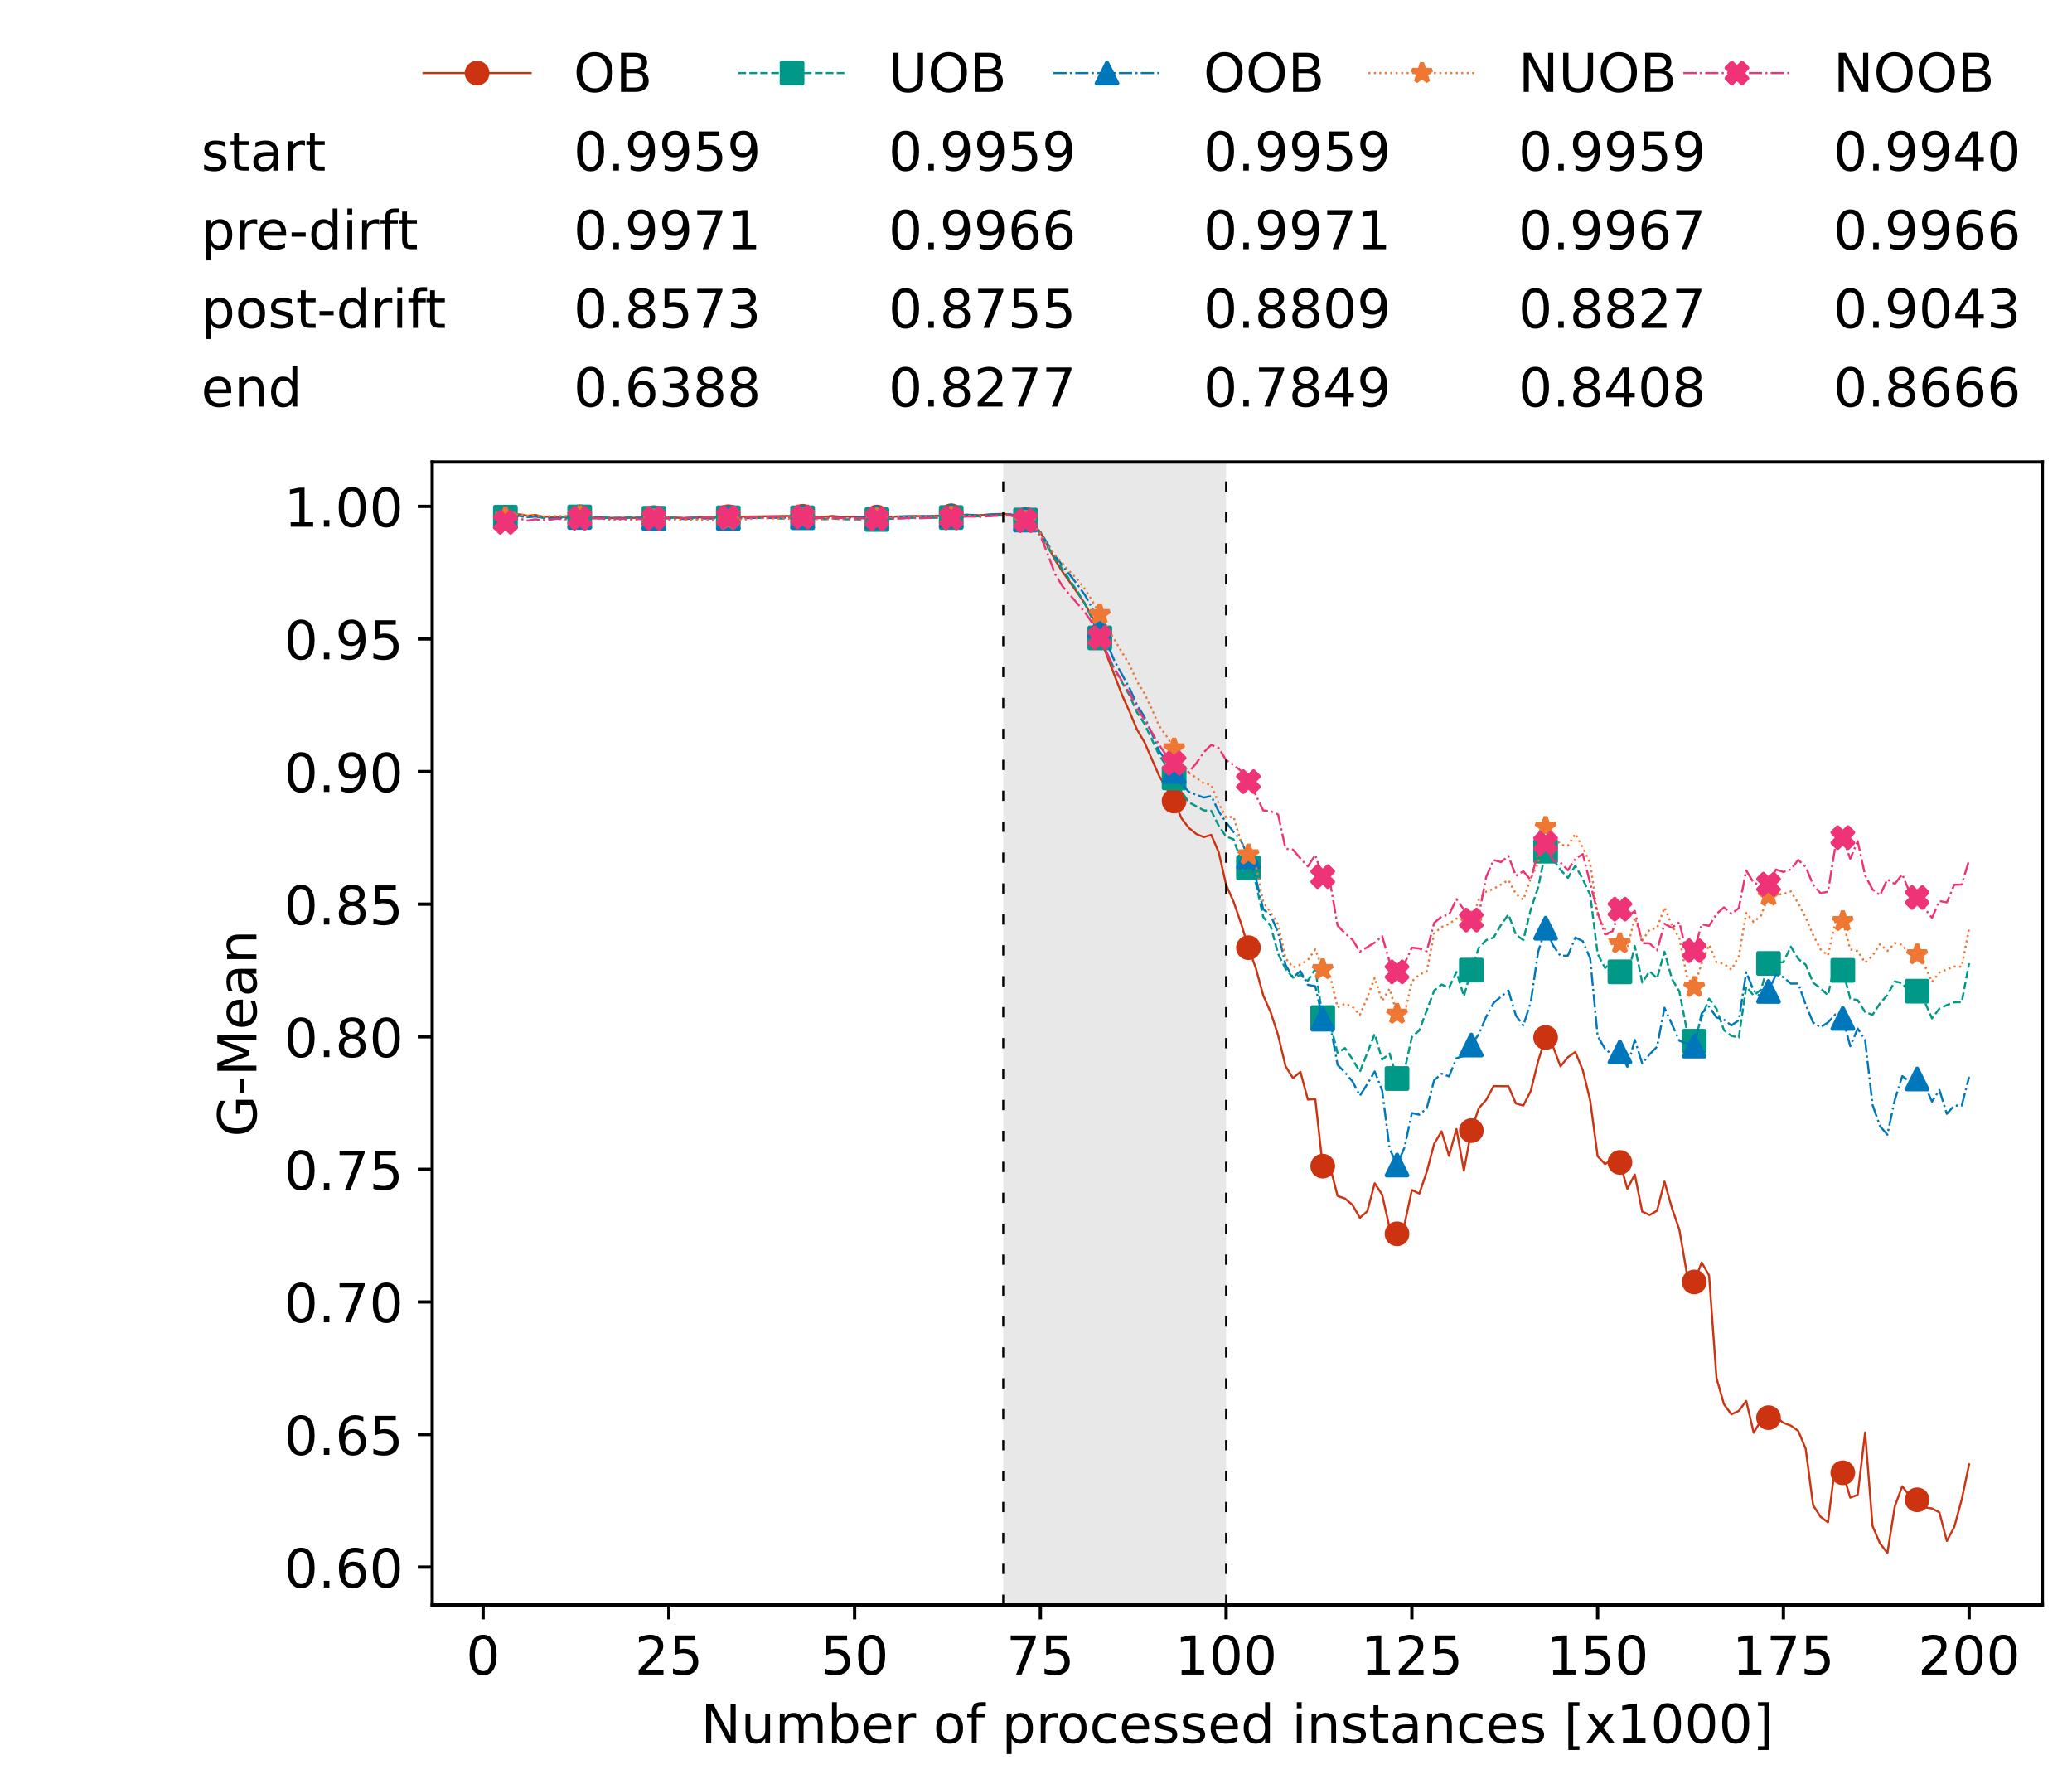 <?xml version="1.0" encoding="utf-8" standalone="no"?>
<!DOCTYPE svg PUBLIC "-//W3C//DTD SVG 1.1//EN"
  "http://www.w3.org/Graphics/SVG/1.1/DTD/svg11.dtd">
<!-- Created with matplotlib (https://matplotlib.org/) -->
<svg height="432.615pt" version="1.1" viewBox="0 0 502.65 432.615" width="502.65pt" xmlns="http://www.w3.org/2000/svg" xmlns:xlink="http://www.w3.org/1999/xlink">
 <defs>
  <style type="text/css">*{stroke-linecap:butt;stroke-linejoin:round;}</style>
 </defs>
 <g id="figure_1">
  <g id="patch_1">
   <path d="M 0 432.615 
L 502.65 432.615 
L 502.65 0 
L 0 0 
z
" style="fill:#ffffff;"/>
  </g>
  <g id="axes_1">
   <g id="patch_2">
    <path d="M 104.85 389.252 
L 495.45 389.252 
L 495.45 112.052 
L 104.85 112.052 
z
" style="fill:#ffffff;"/>
   </g>
   <g id="patch_3">
    <path clip-path="url(#p3017c8e286)" d="M 297.446 389.252 
L 297.446 112.052 
L 243.372 112.052 
L 243.372 389.252 
z
" style="fill:#d3d3d3;opacity:0.5;"/>
   </g>
   <g id="matplotlib.axis_1">
    <g id="xtick_1">
     <g id="line2d_1">
      <defs>
       <path d="M 0 0 
L 0 3.5 
" id="m373d40132b" style="stroke:#000000;stroke-width:0.8;"/>
      </defs>
      <g>
       <use style="stroke:#000000;stroke-width:0.8;" x="117.197" xlink:href="#m373d40132b" y="389.252"/>
      </g>
     </g>
     <g id="text_1">
      <!-- 0 -->
      <g transform="translate(113.061 406.13)scale(0.13 -0.13)">
       <defs>
        <path d="M 31.781 66.406 
Q 24.172 66.406 20.328 58.906 
Q 16.5 51.422 16.5 36.375 
Q 16.5 21.391 20.328 13.891 
Q 24.172 6.391 31.781 6.391 
Q 39.453 6.391 43.281 13.891 
Q 47.125 21.391 47.125 36.375 
Q 47.125 51.422 43.281 58.906 
Q 39.453 66.406 31.781 66.406 
z
M 31.781 74.219 
Q 44.047 74.219 50.516 64.516 
Q 56.984 54.828 56.984 36.375 
Q 56.984 17.969 50.516 8.266 
Q 44.047 -1.422 31.781 -1.422 
Q 19.531 -1.422 13.062 8.266 
Q 6.594 17.969 6.594 36.375 
Q 6.594 54.828 13.062 64.516 
Q 19.531 74.219 31.781 74.219 
z
" id="DejaVuSans-48"/>
       </defs>
       <use xlink:href="#DejaVuSans-48"/>
      </g>
     </g>
    </g>
    <g id="xtick_2">
     <g id="line2d_2">
      <g>
       <use style="stroke:#000000;stroke-width:0.8;" x="162.259" xlink:href="#m373d40132b" y="389.252"/>
      </g>
     </g>
     <g id="text_2">
      <!-- 25 -->
      <g transform="translate(153.988 406.13)scale(0.13 -0.13)">
       <defs>
        <path d="M 19.188 8.297 
L 53.609 8.297 
L 53.609 0 
L 7.328 0 
L 7.328 8.297 
Q 12.938 14.109 22.625 23.891 
Q 32.328 33.688 34.812 36.531 
Q 39.547 41.844 41.422 45.531 
Q 43.312 49.219 43.312 52.781 
Q 43.312 58.594 39.234 62.25 
Q 35.156 65.922 28.609 65.922 
Q 23.969 65.922 18.812 64.312 
Q 13.672 62.703 7.812 59.422 
L 7.812 69.391 
Q 13.766 71.781 18.938 73 
Q 24.125 74.219 28.422 74.219 
Q 39.75 74.219 46.484 68.547 
Q 53.219 62.891 53.219 53.422 
Q 53.219 48.922 51.531 44.891 
Q 49.859 40.875 45.406 35.406 
Q 44.188 33.984 37.641 27.219 
Q 31.109 20.453 19.188 8.297 
z
" id="DejaVuSans-50"/>
        <path d="M 10.797 72.906 
L 49.516 72.906 
L 49.516 64.594 
L 19.828 64.594 
L 19.828 46.734 
Q 21.969 47.469 24.109 47.828 
Q 26.266 48.188 28.422 48.188 
Q 40.625 48.188 47.75 41.5 
Q 54.891 34.812 54.891 23.391 
Q 54.891 11.625 47.562 5.094 
Q 40.234 -1.422 26.906 -1.422 
Q 22.312 -1.422 17.547 -0.641 
Q 12.797 0.141 7.719 1.703 
L 7.719 11.625 
Q 12.109 9.234 16.797 8.062 
Q 21.484 6.891 26.703 6.891 
Q 35.156 6.891 40.078 11.328 
Q 45.016 15.766 45.016 23.391 
Q 45.016 31 40.078 35.438 
Q 35.156 39.891 26.703 39.891 
Q 22.75 39.891 18.812 39.016 
Q 14.891 38.141 10.797 36.281 
z
" id="DejaVuSans-53"/>
       </defs>
       <use xlink:href="#DejaVuSans-50"/>
       <use x="63.623" xlink:href="#DejaVuSans-53"/>
      </g>
     </g>
    </g>
    <g id="xtick_3">
     <g id="line2d_3">
      <g>
       <use style="stroke:#000000;stroke-width:0.8;" x="207.322" xlink:href="#m373d40132b" y="389.252"/>
      </g>
     </g>
     <g id="text_3">
      <!-- 50 -->
      <g transform="translate(199.05 406.13)scale(0.13 -0.13)">
       <use xlink:href="#DejaVuSans-53"/>
       <use x="63.623" xlink:href="#DejaVuSans-48"/>
      </g>
     </g>
    </g>
    <g id="xtick_4">
     <g id="line2d_4">
      <g>
       <use style="stroke:#000000;stroke-width:0.8;" x="252.384" xlink:href="#m373d40132b" y="389.252"/>
      </g>
     </g>
     <g id="text_4">
      <!-- 75 -->
      <g transform="translate(244.113 406.13)scale(0.13 -0.13)">
       <defs>
        <path d="M 8.203 72.906 
L 55.078 72.906 
L 55.078 68.703 
L 28.609 0 
L 18.312 0 
L 43.219 64.594 
L 8.203 64.594 
z
" id="DejaVuSans-55"/>
       </defs>
       <use xlink:href="#DejaVuSans-55"/>
       <use x="63.623" xlink:href="#DejaVuSans-53"/>
      </g>
     </g>
    </g>
    <g id="xtick_5">
     <g id="line2d_5">
      <g>
       <use style="stroke:#000000;stroke-width:0.8;" x="297.446" xlink:href="#m373d40132b" y="389.252"/>
      </g>
     </g>
     <g id="text_5">
      <!-- 100 -->
      <g transform="translate(285.039 406.13)scale(0.13 -0.13)">
       <defs>
        <path d="M 12.406 8.297 
L 28.516 8.297 
L 28.516 63.922 
L 10.984 60.406 
L 10.984 69.391 
L 28.422 72.906 
L 38.281 72.906 
L 38.281 8.297 
L 54.391 8.297 
L 54.391 0 
L 12.406 0 
z
" id="DejaVuSans-49"/>
       </defs>
       <use xlink:href="#DejaVuSans-49"/>
       <use x="63.623" xlink:href="#DejaVuSans-48"/>
       <use x="127.246" xlink:href="#DejaVuSans-48"/>
      </g>
     </g>
    </g>
    <g id="xtick_6">
     <g id="line2d_6">
      <g>
       <use style="stroke:#000000;stroke-width:0.8;" x="342.509" xlink:href="#m373d40132b" y="389.252"/>
      </g>
     </g>
     <g id="text_6">
      <!-- 125 -->
      <g transform="translate(330.102 406.13)scale(0.13 -0.13)">
       <use xlink:href="#DejaVuSans-49"/>
       <use x="63.623" xlink:href="#DejaVuSans-50"/>
       <use x="127.246" xlink:href="#DejaVuSans-53"/>
      </g>
     </g>
    </g>
    <g id="xtick_7">
     <g id="line2d_7">
      <g>
       <use style="stroke:#000000;stroke-width:0.8;" x="387.571" xlink:href="#m373d40132b" y="389.252"/>
      </g>
     </g>
     <g id="text_7">
      <!-- 150 -->
      <g transform="translate(375.164 406.13)scale(0.13 -0.13)">
       <use xlink:href="#DejaVuSans-49"/>
       <use x="63.623" xlink:href="#DejaVuSans-53"/>
       <use x="127.246" xlink:href="#DejaVuSans-48"/>
      </g>
     </g>
    </g>
    <g id="xtick_8">
     <g id="line2d_8">
      <g>
       <use style="stroke:#000000;stroke-width:0.8;" x="432.633" xlink:href="#m373d40132b" y="389.252"/>
      </g>
     </g>
     <g id="text_8">
      <!-- 175 -->
      <g transform="translate(420.226 406.13)scale(0.13 -0.13)">
       <use xlink:href="#DejaVuSans-49"/>
       <use x="63.623" xlink:href="#DejaVuSans-55"/>
       <use x="127.246" xlink:href="#DejaVuSans-53"/>
      </g>
     </g>
    </g>
    <g id="xtick_9">
     <g id="line2d_9">
      <g>
       <use style="stroke:#000000;stroke-width:0.8;" x="477.695" xlink:href="#m373d40132b" y="389.252"/>
      </g>
     </g>
     <g id="text_9">
      <!-- 200 -->
      <g transform="translate(465.289 406.13)scale(0.13 -0.13)">
       <use xlink:href="#DejaVuSans-50"/>
       <use x="63.623" xlink:href="#DejaVuSans-48"/>
       <use x="127.246" xlink:href="#DejaVuSans-48"/>
      </g>
     </g>
    </g>
    <g id="text_10">
     <!-- Number of processed instances [x1000] -->
     <g transform="translate(170.025 422.711)scale(0.13 -0.13)">
      <defs>
       <path d="M 9.812 72.906 
L 23.094 72.906 
L 55.422 11.922 
L 55.422 72.906 
L 64.984 72.906 
L 64.984 0 
L 51.703 0 
L 19.391 60.984 
L 19.391 0 
L 9.812 0 
z
" id="DejaVuSans-78"/>
       <path d="M 8.5 21.578 
L 8.5 54.688 
L 17.484 54.688 
L 17.484 21.922 
Q 17.484 14.156 20.5 10.266 
Q 23.531 6.391 29.594 6.391 
Q 36.859 6.391 41.078 11.031 
Q 45.312 15.672 45.312 23.688 
L 45.312 54.688 
L 54.297 54.688 
L 54.297 0 
L 45.312 0 
L 45.312 8.406 
Q 42.047 3.422 37.719 1 
Q 33.406 -1.422 27.688 -1.422 
Q 18.266 -1.422 13.375 4.438 
Q 8.5 10.297 8.5 21.578 
z
M 31.109 56 
z
" id="DejaVuSans-117"/>
       <path d="M 52 44.188 
Q 55.375 50.25 60.062 53.125 
Q 64.75 56 71.094 56 
Q 79.641 56 84.281 50.016 
Q 88.922 44.047 88.922 33.016 
L 88.922 0 
L 79.891 0 
L 79.891 32.719 
Q 79.891 40.578 77.094 44.375 
Q 74.312 48.188 68.609 48.188 
Q 61.625 48.188 57.562 43.547 
Q 53.516 38.922 53.516 30.906 
L 53.516 0 
L 44.484 0 
L 44.484 32.719 
Q 44.484 40.625 41.703 44.406 
Q 38.922 48.188 33.109 48.188 
Q 26.219 48.188 22.156 43.531 
Q 18.109 38.875 18.109 30.906 
L 18.109 0 
L 9.078 0 
L 9.078 54.688 
L 18.109 54.688 
L 18.109 46.188 
Q 21.188 51.219 25.484 53.609 
Q 29.781 56 35.688 56 
Q 41.656 56 45.828 52.969 
Q 50 49.953 52 44.188 
z
" id="DejaVuSans-109"/>
       <path d="M 48.688 27.297 
Q 48.688 37.203 44.609 42.844 
Q 40.531 48.484 33.406 48.484 
Q 26.266 48.484 22.188 42.844 
Q 18.109 37.203 18.109 27.297 
Q 18.109 17.391 22.188 11.75 
Q 26.266 6.109 33.406 6.109 
Q 40.531 6.109 44.609 11.75 
Q 48.688 17.391 48.688 27.297 
z
M 18.109 46.391 
Q 20.953 51.266 25.266 53.625 
Q 29.594 56 35.594 56 
Q 45.562 56 51.781 48.094 
Q 58.016 40.188 58.016 27.297 
Q 58.016 14.406 51.781 6.484 
Q 45.562 -1.422 35.594 -1.422 
Q 29.594 -1.422 25.266 0.953 
Q 20.953 3.328 18.109 8.203 
L 18.109 0 
L 9.078 0 
L 9.078 75.984 
L 18.109 75.984 
z
" id="DejaVuSans-98"/>
       <path d="M 56.203 29.594 
L 56.203 25.203 
L 14.891 25.203 
Q 15.484 15.922 20.484 11.062 
Q 25.484 6.203 34.422 6.203 
Q 39.594 6.203 44.453 7.469 
Q 49.312 8.734 54.109 11.281 
L 54.109 2.781 
Q 49.266 0.734 44.188 -0.344 
Q 39.109 -1.422 33.891 -1.422 
Q 20.797 -1.422 13.156 6.188 
Q 5.516 13.812 5.516 26.812 
Q 5.516 40.234 12.766 48.109 
Q 20.016 56 32.328 56 
Q 43.359 56 49.781 48.891 
Q 56.203 41.797 56.203 29.594 
z
M 47.219 32.234 
Q 47.125 39.594 43.094 43.984 
Q 39.062 48.391 32.422 48.391 
Q 24.906 48.391 20.391 44.141 
Q 15.875 39.891 15.188 32.172 
z
" id="DejaVuSans-101"/>
       <path d="M 41.109 46.297 
Q 39.594 47.172 37.812 47.578 
Q 36.031 48 33.891 48 
Q 26.266 48 22.188 43.047 
Q 18.109 38.094 18.109 28.812 
L 18.109 0 
L 9.078 0 
L 9.078 54.688 
L 18.109 54.688 
L 18.109 46.188 
Q 20.953 51.172 25.484 53.578 
Q 30.031 56 36.531 56 
Q 37.453 56 38.578 55.875 
Q 39.703 55.766 41.062 55.516 
z
" id="DejaVuSans-114"/>
       <path id="DejaVuSans-32"/>
       <path d="M 30.609 48.391 
Q 23.391 48.391 19.188 42.75 
Q 14.984 37.109 14.984 27.297 
Q 14.984 17.484 19.156 11.844 
Q 23.344 6.203 30.609 6.203 
Q 37.797 6.203 41.984 11.859 
Q 46.188 17.531 46.188 27.297 
Q 46.188 37.016 41.984 42.703 
Q 37.797 48.391 30.609 48.391 
z
M 30.609 56 
Q 42.328 56 49.016 48.375 
Q 55.719 40.766 55.719 27.297 
Q 55.719 13.875 49.016 6.219 
Q 42.328 -1.422 30.609 -1.422 
Q 18.844 -1.422 12.172 6.219 
Q 5.516 13.875 5.516 27.297 
Q 5.516 40.766 12.172 48.375 
Q 18.844 56 30.609 56 
z
" id="DejaVuSans-111"/>
       <path d="M 37.109 75.984 
L 37.109 68.5 
L 28.516 68.5 
Q 23.688 68.5 21.797 66.547 
Q 19.922 64.594 19.922 59.516 
L 19.922 54.688 
L 34.719 54.688 
L 34.719 47.703 
L 19.922 47.703 
L 19.922 0 
L 10.891 0 
L 10.891 47.703 
L 2.297 47.703 
L 2.297 54.688 
L 10.891 54.688 
L 10.891 58.5 
Q 10.891 67.625 15.141 71.797 
Q 19.391 75.984 28.609 75.984 
z
" id="DejaVuSans-102"/>
       <path d="M 18.109 8.203 
L 18.109 -20.797 
L 9.078 -20.797 
L 9.078 54.688 
L 18.109 54.688 
L 18.109 46.391 
Q 20.953 51.266 25.266 53.625 
Q 29.594 56 35.594 56 
Q 45.562 56 51.781 48.094 
Q 58.016 40.188 58.016 27.297 
Q 58.016 14.406 51.781 6.484 
Q 45.562 -1.422 35.594 -1.422 
Q 29.594 -1.422 25.266 0.953 
Q 20.953 3.328 18.109 8.203 
z
M 48.688 27.297 
Q 48.688 37.203 44.609 42.844 
Q 40.531 48.484 33.406 48.484 
Q 26.266 48.484 22.188 42.844 
Q 18.109 37.203 18.109 27.297 
Q 18.109 17.391 22.188 11.75 
Q 26.266 6.109 33.406 6.109 
Q 40.531 6.109 44.609 11.75 
Q 48.688 17.391 48.688 27.297 
z
" id="DejaVuSans-112"/>
       <path d="M 48.781 52.594 
L 48.781 44.188 
Q 44.969 46.297 41.141 47.344 
Q 37.312 48.391 33.406 48.391 
Q 24.656 48.391 19.812 42.844 
Q 14.984 37.312 14.984 27.297 
Q 14.984 17.281 19.812 11.734 
Q 24.656 6.203 33.406 6.203 
Q 37.312 6.203 41.141 7.25 
Q 44.969 8.297 48.781 10.406 
L 48.781 2.094 
Q 45.016 0.344 40.984 -0.531 
Q 36.969 -1.422 32.422 -1.422 
Q 20.062 -1.422 12.781 6.344 
Q 5.516 14.109 5.516 27.297 
Q 5.516 40.672 12.859 48.328 
Q 20.219 56 33.016 56 
Q 37.156 56 41.109 55.141 
Q 45.062 54.297 48.781 52.594 
z
" id="DejaVuSans-99"/>
       <path d="M 44.281 53.078 
L 44.281 44.578 
Q 40.484 46.531 36.375 47.5 
Q 32.281 48.484 27.875 48.484 
Q 21.188 48.484 17.844 46.438 
Q 14.5 44.391 14.5 40.281 
Q 14.5 37.156 16.891 35.375 
Q 19.281 33.594 26.516 31.984 
L 29.594 31.297 
Q 39.156 29.25 43.188 25.516 
Q 47.219 21.781 47.219 15.094 
Q 47.219 7.469 41.188 3.016 
Q 35.156 -1.422 24.609 -1.422 
Q 20.219 -1.422 15.453 -0.562 
Q 10.688 0.297 5.422 2 
L 5.422 11.281 
Q 10.406 8.688 15.234 7.391 
Q 20.062 6.109 24.812 6.109 
Q 31.156 6.109 34.562 8.281 
Q 37.984 10.453 37.984 14.406 
Q 37.984 18.062 35.516 20.016 
Q 33.062 21.969 24.703 23.781 
L 21.578 24.516 
Q 13.234 26.266 9.516 29.906 
Q 5.812 33.547 5.812 39.891 
Q 5.812 47.609 11.281 51.797 
Q 16.75 56 26.812 56 
Q 31.781 56 36.172 55.266 
Q 40.578 54.547 44.281 53.078 
z
" id="DejaVuSans-115"/>
       <path d="M 45.406 46.391 
L 45.406 75.984 
L 54.391 75.984 
L 54.391 0 
L 45.406 0 
L 45.406 8.203 
Q 42.578 3.328 38.25 0.953 
Q 33.938 -1.422 27.875 -1.422 
Q 17.969 -1.422 11.734 6.484 
Q 5.516 14.406 5.516 27.297 
Q 5.516 40.188 11.734 48.094 
Q 17.969 56 27.875 56 
Q 33.938 56 38.25 53.625 
Q 42.578 51.266 45.406 46.391 
z
M 14.797 27.297 
Q 14.797 17.391 18.875 11.75 
Q 22.953 6.109 30.078 6.109 
Q 37.203 6.109 41.297 11.75 
Q 45.406 17.391 45.406 27.297 
Q 45.406 37.203 41.297 42.844 
Q 37.203 48.484 30.078 48.484 
Q 22.953 48.484 18.875 42.844 
Q 14.797 37.203 14.797 27.297 
z
" id="DejaVuSans-100"/>
       <path d="M 9.422 54.688 
L 18.406 54.688 
L 18.406 0 
L 9.422 0 
z
M 9.422 75.984 
L 18.406 75.984 
L 18.406 64.594 
L 9.422 64.594 
z
" id="DejaVuSans-105"/>
       <path d="M 54.891 33.016 
L 54.891 0 
L 45.906 0 
L 45.906 32.719 
Q 45.906 40.484 42.875 44.328 
Q 39.844 48.188 33.797 48.188 
Q 26.516 48.188 22.312 43.547 
Q 18.109 38.922 18.109 30.906 
L 18.109 0 
L 9.078 0 
L 9.078 54.688 
L 18.109 54.688 
L 18.109 46.188 
Q 21.344 51.125 25.703 53.562 
Q 30.078 56 35.797 56 
Q 45.219 56 50.047 50.172 
Q 54.891 44.344 54.891 33.016 
z
" id="DejaVuSans-110"/>
       <path d="M 18.312 70.219 
L 18.312 54.688 
L 36.812 54.688 
L 36.812 47.703 
L 18.312 47.703 
L 18.312 18.016 
Q 18.312 11.328 20.141 9.422 
Q 21.969 7.516 27.594 7.516 
L 36.812 7.516 
L 36.812 0 
L 27.594 0 
Q 17.188 0 13.234 3.875 
Q 9.281 7.766 9.281 18.016 
L 9.281 47.703 
L 2.688 47.703 
L 2.688 54.688 
L 9.281 54.688 
L 9.281 70.219 
z
" id="DejaVuSans-116"/>
       <path d="M 34.281 27.484 
Q 23.391 27.484 19.188 25 
Q 14.984 22.516 14.984 16.5 
Q 14.984 11.719 18.141 8.906 
Q 21.297 6.109 26.703 6.109 
Q 34.188 6.109 38.703 11.406 
Q 43.219 16.703 43.219 25.484 
L 43.219 27.484 
z
M 52.203 31.203 
L 52.203 0 
L 43.219 0 
L 43.219 8.297 
Q 40.141 3.328 35.547 0.953 
Q 30.953 -1.422 24.312 -1.422 
Q 15.922 -1.422 10.953 3.297 
Q 6 8.016 6 15.922 
Q 6 25.141 12.172 29.828 
Q 18.359 34.516 30.609 34.516 
L 43.219 34.516 
L 43.219 35.406 
Q 43.219 41.609 39.141 45 
Q 35.062 48.391 27.688 48.391 
Q 23 48.391 18.547 47.266 
Q 14.109 46.141 10.016 43.891 
L 10.016 52.203 
Q 14.938 54.109 19.578 55.047 
Q 24.219 56 28.609 56 
Q 40.484 56 46.344 49.844 
Q 52.203 43.703 52.203 31.203 
z
" id="DejaVuSans-97"/>
       <path d="M 8.594 75.984 
L 29.297 75.984 
L 29.297 69 
L 17.578 69 
L 17.578 -6.203 
L 29.297 -6.203 
L 29.297 -13.188 
L 8.594 -13.188 
z
" id="DejaVuSans-91"/>
       <path d="M 54.891 54.688 
L 35.109 28.078 
L 55.906 0 
L 45.312 0 
L 29.391 21.484 
L 13.484 0 
L 2.875 0 
L 24.125 28.609 
L 4.688 54.688 
L 15.281 54.688 
L 29.781 35.203 
L 44.281 54.688 
z
" id="DejaVuSans-120"/>
       <path d="M 30.422 75.984 
L 30.422 -13.188 
L 9.719 -13.188 
L 9.719 -6.203 
L 21.391 -6.203 
L 21.391 69 
L 9.719 69 
L 9.719 75.984 
z
" id="DejaVuSans-93"/>
      </defs>
      <use xlink:href="#DejaVuSans-78"/>
      <use x="74.805" xlink:href="#DejaVuSans-117"/>
      <use x="138.184" xlink:href="#DejaVuSans-109"/>
      <use x="235.596" xlink:href="#DejaVuSans-98"/>
      <use x="299.072" xlink:href="#DejaVuSans-101"/>
      <use x="360.596" xlink:href="#DejaVuSans-114"/>
      <use x="401.709" xlink:href="#DejaVuSans-32"/>
      <use x="433.496" xlink:href="#DejaVuSans-111"/>
      <use x="494.678" xlink:href="#DejaVuSans-102"/>
      <use x="529.883" xlink:href="#DejaVuSans-32"/>
      <use x="561.67" xlink:href="#DejaVuSans-112"/>
      <use x="625.146" xlink:href="#DejaVuSans-114"/>
      <use x="664.01" xlink:href="#DejaVuSans-111"/>
      <use x="725.191" xlink:href="#DejaVuSans-99"/>
      <use x="780.172" xlink:href="#DejaVuSans-101"/>
      <use x="841.695" xlink:href="#DejaVuSans-115"/>
      <use x="893.795" xlink:href="#DejaVuSans-115"/>
      <use x="945.895" xlink:href="#DejaVuSans-101"/>
      <use x="1007.418" xlink:href="#DejaVuSans-100"/>
      <use x="1070.895" xlink:href="#DejaVuSans-32"/>
      <use x="1102.682" xlink:href="#DejaVuSans-105"/>
      <use x="1130.465" xlink:href="#DejaVuSans-110"/>
      <use x="1193.844" xlink:href="#DejaVuSans-115"/>
      <use x="1245.943" xlink:href="#DejaVuSans-116"/>
      <use x="1285.152" xlink:href="#DejaVuSans-97"/>
      <use x="1346.432" xlink:href="#DejaVuSans-110"/>
      <use x="1409.811" xlink:href="#DejaVuSans-99"/>
      <use x="1464.791" xlink:href="#DejaVuSans-101"/>
      <use x="1526.314" xlink:href="#DejaVuSans-115"/>
      <use x="1578.414" xlink:href="#DejaVuSans-32"/>
      <use x="1610.201" xlink:href="#DejaVuSans-91"/>
      <use x="1649.215" xlink:href="#DejaVuSans-120"/>
      <use x="1708.395" xlink:href="#DejaVuSans-49"/>
      <use x="1772.018" xlink:href="#DejaVuSans-48"/>
      <use x="1835.641" xlink:href="#DejaVuSans-48"/>
      <use x="1899.264" xlink:href="#DejaVuSans-48"/>
      <use x="1962.887" xlink:href="#DejaVuSans-93"/>
     </g>
    </g>
   </g>
   <g id="matplotlib.axis_2">
    <g id="ytick_1">
     <g id="line2d_10">
      <defs>
       <path d="M 0 0 
L -3.5 0 
" id="mac032ffeaf" style="stroke:#000000;stroke-width:0.8;"/>
      </defs>
      <g>
       <use style="stroke:#000000;stroke-width:0.8;" x="104.85" xlink:href="#mac032ffeaf" y="380.078"/>
      </g>
     </g>
     <g id="text_11">
      <!-- 0.60 -->
      <g transform="translate(68.905 385.017)scale(0.13 -0.13)">
       <defs>
        <path d="M 10.688 12.406 
L 21 12.406 
L 21 0 
L 10.688 0 
z
" id="DejaVuSans-46"/>
        <path d="M 33.016 40.375 
Q 26.375 40.375 22.484 35.828 
Q 18.609 31.297 18.609 23.391 
Q 18.609 15.531 22.484 10.953 
Q 26.375 6.391 33.016 6.391 
Q 39.656 6.391 43.531 10.953 
Q 47.406 15.531 47.406 23.391 
Q 47.406 31.297 43.531 35.828 
Q 39.656 40.375 33.016 40.375 
z
M 52.594 71.297 
L 52.594 62.312 
Q 48.875 64.062 45.094 64.984 
Q 41.312 65.922 37.594 65.922 
Q 27.828 65.922 22.672 59.328 
Q 17.531 52.734 16.797 39.406 
Q 19.672 43.656 24.016 45.922 
Q 28.375 48.188 33.594 48.188 
Q 44.578 48.188 50.953 41.516 
Q 57.328 34.859 57.328 23.391 
Q 57.328 12.156 50.688 5.359 
Q 44.047 -1.422 33.016 -1.422 
Q 20.359 -1.422 13.672 8.266 
Q 6.984 17.969 6.984 36.375 
Q 6.984 53.656 15.188 63.938 
Q 23.391 74.219 37.203 74.219 
Q 40.922 74.219 44.703 73.484 
Q 48.484 72.75 52.594 71.297 
z
" id="DejaVuSans-54"/>
       </defs>
       <use xlink:href="#DejaVuSans-48"/>
       <use x="63.623" xlink:href="#DejaVuSans-46"/>
       <use x="95.41" xlink:href="#DejaVuSans-54"/>
       <use x="159.033" xlink:href="#DejaVuSans-48"/>
      </g>
     </g>
    </g>
    <g id="ytick_2">
     <g id="line2d_11">
      <g>
       <use style="stroke:#000000;stroke-width:0.8;" x="104.85" xlink:href="#mac032ffeaf" y="347.92"/>
      </g>
     </g>
     <g id="text_12">
      <!-- 0.65 -->
      <g transform="translate(68.905 352.859)scale(0.13 -0.13)">
       <use xlink:href="#DejaVuSans-48"/>
       <use x="63.623" xlink:href="#DejaVuSans-46"/>
       <use x="95.41" xlink:href="#DejaVuSans-54"/>
       <use x="159.033" xlink:href="#DejaVuSans-53"/>
      </g>
     </g>
    </g>
    <g id="ytick_3">
     <g id="line2d_12">
      <g>
       <use style="stroke:#000000;stroke-width:0.8;" x="104.85" xlink:href="#mac032ffeaf" y="315.762"/>
      </g>
     </g>
     <g id="text_13">
      <!-- 0.70 -->
      <g transform="translate(68.905 320.701)scale(0.13 -0.13)">
       <use xlink:href="#DejaVuSans-48"/>
       <use x="63.623" xlink:href="#DejaVuSans-46"/>
       <use x="95.41" xlink:href="#DejaVuSans-55"/>
       <use x="159.033" xlink:href="#DejaVuSans-48"/>
      </g>
     </g>
    </g>
    <g id="ytick_4">
     <g id="line2d_13">
      <g>
       <use style="stroke:#000000;stroke-width:0.8;" x="104.85" xlink:href="#mac032ffeaf" y="283.604"/>
      </g>
     </g>
     <g id="text_14">
      <!-- 0.75 -->
      <g transform="translate(68.905 288.543)scale(0.13 -0.13)">
       <use xlink:href="#DejaVuSans-48"/>
       <use x="63.623" xlink:href="#DejaVuSans-46"/>
       <use x="95.41" xlink:href="#DejaVuSans-55"/>
       <use x="159.033" xlink:href="#DejaVuSans-53"/>
      </g>
     </g>
    </g>
    <g id="ytick_5">
     <g id="line2d_14">
      <g>
       <use style="stroke:#000000;stroke-width:0.8;" x="104.85" xlink:href="#mac032ffeaf" y="251.446"/>
      </g>
     </g>
     <g id="text_15">
      <!-- 0.80 -->
      <g transform="translate(68.905 256.385)scale(0.13 -0.13)">
       <defs>
        <path d="M 31.781 34.625 
Q 24.75 34.625 20.719 30.859 
Q 16.703 27.094 16.703 20.516 
Q 16.703 13.922 20.719 10.156 
Q 24.75 6.391 31.781 6.391 
Q 38.812 6.391 42.859 10.172 
Q 46.922 13.969 46.922 20.516 
Q 46.922 27.094 42.891 30.859 
Q 38.875 34.625 31.781 34.625 
z
M 21.922 38.812 
Q 15.578 40.375 12.031 44.719 
Q 8.5 49.078 8.5 55.328 
Q 8.5 64.062 14.719 69.141 
Q 20.953 74.219 31.781 74.219 
Q 42.672 74.219 48.875 69.141 
Q 55.078 64.062 55.078 55.328 
Q 55.078 49.078 51.531 44.719 
Q 48 40.375 41.703 38.812 
Q 48.828 37.156 52.797 32.312 
Q 56.781 27.484 56.781 20.516 
Q 56.781 9.906 50.312 4.234 
Q 43.844 -1.422 31.781 -1.422 
Q 19.734 -1.422 13.25 4.234 
Q 6.781 9.906 6.781 20.516 
Q 6.781 27.484 10.781 32.312 
Q 14.797 37.156 21.922 38.812 
z
M 18.312 54.391 
Q 18.312 48.734 21.844 45.562 
Q 25.391 42.391 31.781 42.391 
Q 38.141 42.391 41.719 45.562 
Q 45.312 48.734 45.312 54.391 
Q 45.312 60.062 41.719 63.234 
Q 38.141 66.406 31.781 66.406 
Q 25.391 66.406 21.844 63.234 
Q 18.312 60.062 18.312 54.391 
z
" id="DejaVuSans-56"/>
       </defs>
       <use xlink:href="#DejaVuSans-48"/>
       <use x="63.623" xlink:href="#DejaVuSans-46"/>
       <use x="95.41" xlink:href="#DejaVuSans-56"/>
       <use x="159.033" xlink:href="#DejaVuSans-48"/>
      </g>
     </g>
    </g>
    <g id="ytick_6">
     <g id="line2d_15">
      <g>
       <use style="stroke:#000000;stroke-width:0.8;" x="104.85" xlink:href="#mac032ffeaf" y="219.288"/>
      </g>
     </g>
     <g id="text_16">
      <!-- 0.85 -->
      <g transform="translate(68.905 224.227)scale(0.13 -0.13)">
       <use xlink:href="#DejaVuSans-48"/>
       <use x="63.623" xlink:href="#DejaVuSans-46"/>
       <use x="95.41" xlink:href="#DejaVuSans-56"/>
       <use x="159.033" xlink:href="#DejaVuSans-53"/>
      </g>
     </g>
    </g>
    <g id="ytick_7">
     <g id="line2d_16">
      <g>
       <use style="stroke:#000000;stroke-width:0.8;" x="104.85" xlink:href="#mac032ffeaf" y="187.13"/>
      </g>
     </g>
     <g id="text_17">
      <!-- 0.90 -->
      <g transform="translate(68.905 192.069)scale(0.13 -0.13)">
       <defs>
        <path d="M 10.984 1.516 
L 10.984 10.5 
Q 14.703 8.734 18.5 7.812 
Q 22.312 6.891 25.984 6.891 
Q 35.75 6.891 40.891 13.453 
Q 46.047 20.016 46.781 33.406 
Q 43.953 29.203 39.594 26.953 
Q 35.25 24.703 29.984 24.703 
Q 19.047 24.703 12.672 31.312 
Q 6.297 37.938 6.297 49.422 
Q 6.297 60.641 12.938 67.422 
Q 19.578 74.219 30.609 74.219 
Q 43.266 74.219 49.922 64.516 
Q 56.594 54.828 56.594 36.375 
Q 56.594 19.141 48.406 8.859 
Q 40.234 -1.422 26.422 -1.422 
Q 22.703 -1.422 18.891 -0.688 
Q 15.094 0.047 10.984 1.516 
z
M 30.609 32.422 
Q 37.25 32.422 41.125 36.953 
Q 45.016 41.5 45.016 49.422 
Q 45.016 57.281 41.125 61.844 
Q 37.25 66.406 30.609 66.406 
Q 23.969 66.406 20.094 61.844 
Q 16.219 57.281 16.219 49.422 
Q 16.219 41.5 20.094 36.953 
Q 23.969 32.422 30.609 32.422 
z
" id="DejaVuSans-57"/>
       </defs>
       <use xlink:href="#DejaVuSans-48"/>
       <use x="63.623" xlink:href="#DejaVuSans-46"/>
       <use x="95.41" xlink:href="#DejaVuSans-57"/>
       <use x="159.033" xlink:href="#DejaVuSans-48"/>
      </g>
     </g>
    </g>
    <g id="ytick_8">
     <g id="line2d_17">
      <g>
       <use style="stroke:#000000;stroke-width:0.8;" x="104.85" xlink:href="#mac032ffeaf" y="154.972"/>
      </g>
     </g>
     <g id="text_18">
      <!-- 0.95 -->
      <g transform="translate(68.905 159.91)scale(0.13 -0.13)">
       <use xlink:href="#DejaVuSans-48"/>
       <use x="63.623" xlink:href="#DejaVuSans-46"/>
       <use x="95.41" xlink:href="#DejaVuSans-57"/>
       <use x="159.033" xlink:href="#DejaVuSans-53"/>
      </g>
     </g>
    </g>
    <g id="ytick_9">
     <g id="line2d_18">
      <g>
       <use style="stroke:#000000;stroke-width:0.8;" x="104.85" xlink:href="#mac032ffeaf" y="122.813"/>
      </g>
     </g>
     <g id="text_19">
      <!-- 1.00 -->
      <g transform="translate(68.905 127.752)scale(0.13 -0.13)">
       <use xlink:href="#DejaVuSans-49"/>
       <use x="63.623" xlink:href="#DejaVuSans-46"/>
       <use x="95.41" xlink:href="#DejaVuSans-48"/>
       <use x="159.033" xlink:href="#DejaVuSans-48"/>
      </g>
     </g>
    </g>
    <g id="text_20">
     <!-- G-Mean -->
     <g transform="translate(62.201 275.744)rotate(-90)scale(0.13 -0.13)">
      <defs>
       <path d="M 59.516 10.406 
L 59.516 29.984 
L 43.406 29.984 
L 43.406 38.094 
L 69.281 38.094 
L 69.281 6.781 
Q 63.578 2.734 56.688 0.656 
Q 49.812 -1.422 42 -1.422 
Q 24.906 -1.422 15.25 8.562 
Q 5.609 18.562 5.609 36.375 
Q 5.609 54.25 15.25 64.234 
Q 24.906 74.219 42 74.219 
Q 49.125 74.219 55.547 72.453 
Q 61.969 70.703 67.391 67.281 
L 67.391 56.781 
Q 61.922 61.422 55.766 63.766 
Q 49.609 66.109 42.828 66.109 
Q 29.438 66.109 22.719 58.641 
Q 16.016 51.172 16.016 36.375 
Q 16.016 21.625 22.719 14.156 
Q 29.438 6.688 42.828 6.688 
Q 48.047 6.688 52.141 7.594 
Q 56.25 8.5 59.516 10.406 
z
" id="DejaVuSans-71"/>
       <path d="M 4.891 31.391 
L 31.203 31.391 
L 31.203 23.391 
L 4.891 23.391 
z
" id="DejaVuSans-45"/>
       <path d="M 9.812 72.906 
L 24.516 72.906 
L 43.109 23.297 
L 61.812 72.906 
L 76.516 72.906 
L 76.516 0 
L 66.891 0 
L 66.891 64.016 
L 48.094 14.016 
L 38.188 14.016 
L 19.391 64.016 
L 19.391 0 
L 9.812 0 
z
" id="DejaVuSans-77"/>
      </defs>
      <use xlink:href="#DejaVuSans-71"/>
      <use x="77.49" xlink:href="#DejaVuSans-45"/>
      <use x="113.574" xlink:href="#DejaVuSans-77"/>
      <use x="199.854" xlink:href="#DejaVuSans-101"/>
      <use x="261.377" xlink:href="#DejaVuSans-97"/>
      <use x="322.656" xlink:href="#DejaVuSans-110"/>
     </g>
    </g>
   </g>
   <g id="line2d_19"/>
   <g id="line2d_20"/>
   <g id="line2d_21"/>
   <g id="line2d_22"/>
   <g id="line2d_23"/>
   <g id="line2d_24">
    <path clip-path="url(#p3017c8e286)" d="M 122.605 125.439 
L 124.407 124.77 
L 126.21 124.764 
L 128.012 125.107 
L 129.815 124.896 
L 131.617 125.292 
L 135.222 125.396 
L 138.827 125.321 
L 144.234 125.424 
L 147.839 125.633 
L 164.062 125.535 
L 165.864 125.7 
L 167.667 125.541 
L 171.272 125.445 
L 192.902 125.122 
L 198.309 125.377 
L 200.112 125.346 
L 201.914 125.151 
L 203.717 125.309 
L 207.322 125.309 
L 214.532 125.377 
L 221.742 125.157 
L 225.347 125.256 
L 227.149 125.096 
L 230.754 125.099 
L 234.359 124.873 
L 237.964 124.97 
L 241.569 124.684 
L 243.372 124.652 
L 245.174 124.78 
L 246.976 125.262 
L 248.779 125.983 
L 250.581 127.062 
L 252.384 129.066 
L 255.989 135.868 
L 257.791 138.722 
L 261.396 143.802 
L 263.199 146.414 
L 265.001 149.79 
L 272.211 168.589 
L 274.014 172.573 
L 275.816 176.913 
L 277.619 179.979 
L 281.224 188.219 
L 284.829 194.287 
L 286.631 198.475 
L 288.434 200.825 
L 290.236 202.282 
L 292.039 203.027 
L 293.841 202.482 
L 295.644 206.696 
L 297.446 214.59 
L 299.249 218.692 
L 301.051 223.893 
L 302.854 229.843 
L 304.656 234.815 
L 306.459 241.45 
L 308.261 245.514 
L 310.064 251.105 
L 311.866 258.592 
L 313.669 261.475 
L 315.471 259.958 
L 317.274 266.684 
L 319.076 266.555 
L 320.879 282.827 
L 322.681 282.998 
L 324.484 290.063 
L 326.286 290.685 
L 328.089 292.225 
L 329.891 295.354 
L 331.694 293.781 
L 333.496 286.974 
L 335.299 289.749 
L 337.101 297.802 
L 338.904 299.239 
L 340.706 297.027 
L 342.509 288.618 
L 344.311 289.481 
L 346.114 284.222 
L 347.916 277.41 
L 349.719 274.394 
L 351.521 280.338 
L 353.324 273.831 
L 355.126 283.928 
L 356.928 274.212 
L 358.731 268.789 
L 360.533 266.769 
L 362.336 263.426 
L 365.941 263.453 
L 367.743 267.636 
L 369.546 268.132 
L 371.348 264.598 
L 373.151 257.329 
L 374.953 251.621 
L 376.756 253.81 
L 378.558 258.638 
L 380.361 256.41 
L 382.163 255.145 
L 383.966 259.528 
L 385.768 266.906 
L 387.571 280.43 
L 389.373 282.326 
L 391.176 281.134 
L 392.978 281.927 
L 394.781 288.345 
L 396.583 284.848 
L 398.386 293.854 
L 400.188 294.685 
L 401.991 293.623 
L 403.793 286.577 
L 405.596 293.007 
L 407.398 298.212 
L 409.201 308.764 
L 411.003 310.916 
L 412.806 306.19 
L 414.608 309.322 
L 416.411 334.231 
L 418.213 340.57 
L 420.016 343.031 
L 421.818 342.198 
L 423.621 339.764 
L 425.423 347.489 
L 427.226 344.479 
L 429.028 343.83 
L 430.831 343.699 
L 432.633 345.068 
L 434.436 345.76 
L 436.238 347.037 
L 438.041 351.365 
L 439.843 365.054 
L 441.646 367.869 
L 443.448 369.206 
L 445.251 355.146 
L 447.053 357.199 
L 448.856 363.233 
L 450.658 362.543 
L 452.461 347.414 
L 454.263 370.119 
L 456.066 374.323 
L 457.868 376.652 
L 459.671 365.307 
L 461.473 360.455 
L 463.276 362.831 
L 465.078 363.753 
L 466.881 365.577 
L 468.683 365.85 
L 470.485 366.815 
L 472.288 373.751 
L 474.09 370.351 
L 475.893 363.696 
L 477.695 355.148 
L 477.695 355.148 
" style="fill:none;stroke:#cc3311;stroke-linecap:square;stroke-width:0.5;"/>
    <defs>
     <path d="M 0 2.5 
C 0.663 2.5 1.299 2.237 1.768 1.768 
C 2.237 1.299 2.5 0.663 2.5 0 
C 2.5 -0.663 2.237 -1.299 1.768 -1.768 
C 1.299 -2.237 0.663 -2.5 0 -2.5 
C -0.663 -2.5 -1.299 -2.237 -1.768 -1.768 
C -2.237 -1.299 -2.5 -0.663 -2.5 0 
C -2.5 0.663 -2.237 1.299 -1.768 1.768 
C -1.299 2.237 -0.663 2.5 0 2.5 
z
" id="m13469897f2" style="stroke:#cc3311;"/>
    </defs>
    <g clip-path="url(#p3017c8e286)">
     <use style="fill:#cc3311;stroke:#cc3311;" x="122.605" xlink:href="#m13469897f2" y="125.439"/>
     <use style="fill:#cc3311;stroke:#cc3311;" x="140.629" xlink:href="#m13469897f2" y="125.322"/>
     <use style="fill:#cc3311;stroke:#cc3311;" x="158.654" xlink:href="#m13469897f2" y="125.54"/>
     <use style="fill:#cc3311;stroke:#cc3311;" x="176.679" xlink:href="#m13469897f2" y="125.322"/>
     <use style="fill:#cc3311;stroke:#cc3311;" x="194.704" xlink:href="#m13469897f2" y="125.217"/>
     <use style="fill:#cc3311;stroke:#cc3311;" x="212.729" xlink:href="#m13469897f2" y="125.407"/>
     <use style="fill:#cc3311;stroke:#cc3311;" x="230.754" xlink:href="#m13469897f2" y="125.099"/>
     <use style="fill:#cc3311;stroke:#cc3311;" x="248.779" xlink:href="#m13469897f2" y="125.983"/>
     <use style="fill:#cc3311;stroke:#cc3311;" x="266.804" xlink:href="#m13469897f2" y="154.535"/>
     <use style="fill:#cc3311;stroke:#cc3311;" x="284.829" xlink:href="#m13469897f2" y="194.287"/>
     <use style="fill:#cc3311;stroke:#cc3311;" x="302.854" xlink:href="#m13469897f2" y="229.843"/>
     <use style="fill:#cc3311;stroke:#cc3311;" x="320.879" xlink:href="#m13469897f2" y="282.827"/>
     <use style="fill:#cc3311;stroke:#cc3311;" x="338.904" xlink:href="#m13469897f2" y="299.239"/>
     <use style="fill:#cc3311;stroke:#cc3311;" x="356.928" xlink:href="#m13469897f2" y="274.212"/>
     <use style="fill:#cc3311;stroke:#cc3311;" x="374.953" xlink:href="#m13469897f2" y="251.621"/>
     <use style="fill:#cc3311;stroke:#cc3311;" x="392.978" xlink:href="#m13469897f2" y="281.927"/>
     <use style="fill:#cc3311;stroke:#cc3311;" x="411.003" xlink:href="#m13469897f2" y="310.916"/>
     <use style="fill:#cc3311;stroke:#cc3311;" x="429.028" xlink:href="#m13469897f2" y="343.83"/>
     <use style="fill:#cc3311;stroke:#cc3311;" x="447.053" xlink:href="#m13469897f2" y="357.199"/>
     <use style="fill:#cc3311;stroke:#cc3311;" x="465.078" xlink:href="#m13469897f2" y="363.753"/>
    </g>
   </g>
   <g id="line2d_25"/>
   <g id="line2d_26"/>
   <g id="line2d_27"/>
   <g id="line2d_28"/>
   <g id="line2d_29">
    <path clip-path="url(#p3017c8e286)" d="M 122.605 125.439 
L 124.407 124.77 
L 126.21 125.192 
L 128.012 125.429 
L 129.815 125.154 
L 131.617 125.611 
L 133.419 125.669 
L 135.222 125.464 
L 138.827 125.316 
L 149.642 125.612 
L 153.247 125.483 
L 156.852 125.599 
L 160.457 125.725 
L 164.062 125.559 
L 165.864 125.723 
L 169.469 125.502 
L 187.494 125.637 
L 189.297 125.764 
L 191.099 125.77 
L 192.902 125.608 
L 194.704 125.575 
L 200.112 125.929 
L 201.914 125.799 
L 205.519 125.958 
L 212.729 125.991 
L 221.742 125.578 
L 223.544 125.671 
L 232.557 125.387 
L 234.359 125.164 
L 237.964 125.262 
L 239.767 125.072 
L 245.174 125.005 
L 246.976 125.423 
L 248.779 126.13 
L 250.581 127.345 
L 252.384 129.432 
L 254.186 132.797 
L 261.396 143.463 
L 263.199 146.481 
L 265.001 150.235 
L 266.804 154.721 
L 270.409 162.386 
L 274.014 168.63 
L 275.816 172.746 
L 277.619 175.519 
L 281.224 183.137 
L 284.829 188.67 
L 286.631 192.008 
L 288.434 194.603 
L 292.039 196.538 
L 293.841 196.664 
L 295.644 200.258 
L 297.446 202.89 
L 299.249 203.551 
L 301.051 208.751 
L 302.854 210.478 
L 304.656 214.225 
L 306.459 222.416 
L 308.261 224.59 
L 310.064 231.341 
L 311.866 234.96 
L 313.669 237.112 
L 315.471 236.414 
L 317.274 237.874 
L 319.076 234.995 
L 320.879 246.812 
L 322.681 248.206 
L 324.484 255.369 
L 326.286 254.194 
L 328.089 256.88 
L 329.891 259.955 
L 333.496 250.758 
L 335.299 256.997 
L 337.101 255.508 
L 338.904 261.578 
L 340.706 259.687 
L 342.509 251.499 
L 344.311 249.913 
L 347.916 240.245 
L 349.719 238.792 
L 351.521 239.54 
L 353.324 235.733 
L 355.126 241.622 
L 356.928 235.285 
L 358.731 229.893 
L 360.533 228.014 
L 362.336 227.398 
L 364.138 224.316 
L 365.941 221.757 
L 367.743 226.687 
L 369.546 227.998 
L 371.348 220.584 
L 373.151 215.218 
L 374.953 206.433 
L 376.756 208.363 
L 378.558 210.947 
L 380.361 212.899 
L 382.163 209.965 
L 383.966 213.228 
L 385.768 217.015 
L 387.571 231.337 
L 389.373 234.793 
L 391.176 233.131 
L 392.978 235.708 
L 394.781 236.988 
L 396.583 229.436 
L 398.386 238.299 
L 400.188 235.574 
L 401.991 237.258 
L 403.793 230.814 
L 405.596 237.438 
L 407.398 240.453 
L 409.201 249.794 
L 411.003 252.525 
L 412.806 246.728 
L 414.608 242.222 
L 416.411 244.663 
L 418.213 249.817 
L 420.016 251.228 
L 421.818 251.641 
L 423.621 239.302 
L 425.423 241.445 
L 427.226 239.991 
L 429.028 233.664 
L 432.633 233.36 
L 434.436 229.601 
L 436.238 232.569 
L 438.041 233.963 
L 439.843 238.34 
L 441.646 239.7 
L 443.448 241.382 
L 445.251 233.214 
L 447.053 235.343 
L 448.856 242.21 
L 450.658 242.56 
L 452.461 245.46 
L 454.263 246.129 
L 456.066 243.377 
L 457.868 241.298 
L 459.671 238.019 
L 461.473 238.441 
L 463.276 240.895 
L 465.078 240.393 
L 466.881 242.878 
L 468.683 247 
L 470.485 244.619 
L 472.288 243.767 
L 474.09 243.087 
L 475.893 243.063 
L 477.695 233.617 
L 477.695 233.617 
" style="fill:none;stroke:#009988;stroke-dasharray:1.85,0.8;stroke-dashoffset:0;stroke-width:0.5;"/>
    <defs>
     <path d="M -2.5 2.5 
L 2.5 2.5 
L 2.5 -2.5 
L -2.5 -2.5 
z
" id="m510e488269" style="stroke:#009988;stroke-linejoin:miter;"/>
    </defs>
    <g clip-path="url(#p3017c8e286)">
     <use style="fill:#009988;stroke:#009988;stroke-linejoin:miter;" x="122.605" xlink:href="#m510e488269" y="125.439"/>
     <use style="fill:#009988;stroke:#009988;stroke-linejoin:miter;" x="140.629" xlink:href="#m510e488269" y="125.374"/>
     <use style="fill:#009988;stroke:#009988;stroke-linejoin:miter;" x="158.654" xlink:href="#m510e488269" y="125.693"/>
     <use style="fill:#009988;stroke:#009988;stroke-linejoin:miter;" x="176.679" xlink:href="#m510e488269" y="125.575"/>
     <use style="fill:#009988;stroke:#009988;stroke-linejoin:miter;" x="194.704" xlink:href="#m510e488269" y="125.575"/>
     <use style="fill:#009988;stroke:#009988;stroke-linejoin:miter;" x="212.729" xlink:href="#m510e488269" y="125.991"/>
     <use style="fill:#009988;stroke:#009988;stroke-linejoin:miter;" x="230.754" xlink:href="#m510e488269" y="125.515"/>
     <use style="fill:#009988;stroke:#009988;stroke-linejoin:miter;" x="248.779" xlink:href="#m510e488269" y="126.13"/>
     <use style="fill:#009988;stroke:#009988;stroke-linejoin:miter;" x="266.804" xlink:href="#m510e488269" y="154.721"/>
     <use style="fill:#009988;stroke:#009988;stroke-linejoin:miter;" x="284.829" xlink:href="#m510e488269" y="188.67"/>
     <use style="fill:#009988;stroke:#009988;stroke-linejoin:miter;" x="302.854" xlink:href="#m510e488269" y="210.478"/>
     <use style="fill:#009988;stroke:#009988;stroke-linejoin:miter;" x="320.879" xlink:href="#m510e488269" y="246.812"/>
     <use style="fill:#009988;stroke:#009988;stroke-linejoin:miter;" x="338.904" xlink:href="#m510e488269" y="261.578"/>
     <use style="fill:#009988;stroke:#009988;stroke-linejoin:miter;" x="356.928" xlink:href="#m510e488269" y="235.285"/>
     <use style="fill:#009988;stroke:#009988;stroke-linejoin:miter;" x="374.953" xlink:href="#m510e488269" y="206.433"/>
     <use style="fill:#009988;stroke:#009988;stroke-linejoin:miter;" x="392.978" xlink:href="#m510e488269" y="235.708"/>
     <use style="fill:#009988;stroke:#009988;stroke-linejoin:miter;" x="411.003" xlink:href="#m510e488269" y="252.525"/>
     <use style="fill:#009988;stroke:#009988;stroke-linejoin:miter;" x="429.028" xlink:href="#m510e488269" y="233.664"/>
     <use style="fill:#009988;stroke:#009988;stroke-linejoin:miter;" x="447.053" xlink:href="#m510e488269" y="235.343"/>
     <use style="fill:#009988;stroke:#009988;stroke-linejoin:miter;" x="465.078" xlink:href="#m510e488269" y="240.393"/>
    </g>
   </g>
   <g id="line2d_30"/>
   <g id="line2d_31"/>
   <g id="line2d_32"/>
   <g id="line2d_33"/>
   <g id="line2d_34">
    <path clip-path="url(#p3017c8e286)" d="M 122.605 125.439 
L 124.407 125.434 
L 126.21 125.206 
L 128.012 125.439 
L 129.815 125.295 
L 133.419 125.683 
L 142.432 125.54 
L 149.642 125.777 
L 153.247 125.667 
L 156.852 125.767 
L 164.062 125.727 
L 165.864 125.891 
L 169.469 125.765 
L 173.074 125.769 
L 176.679 125.741 
L 180.284 125.685 
L 183.889 125.587 
L 191.099 125.583 
L 192.902 125.454 
L 196.507 125.486 
L 198.309 125.676 
L 200.112 125.645 
L 201.914 125.449 
L 203.717 125.544 
L 232.557 125.034 
L 234.359 124.845 
L 237.964 124.941 
L 241.569 124.718 
L 243.372 124.687 
L 245.174 124.785 
L 246.976 125.235 
L 248.779 126.015 
L 250.581 127.162 
L 252.384 129.024 
L 255.989 134.905 
L 261.396 141.82 
L 263.199 144.329 
L 265.001 147.588 
L 270.409 160.406 
L 274.014 166.871 
L 275.816 170.931 
L 277.619 173.847 
L 279.421 177.861 
L 281.224 182.195 
L 284.829 187.129 
L 286.631 190.07 
L 288.434 192.076 
L 292.039 193.446 
L 293.841 193.069 
L 295.644 196.824 
L 297.446 199.438 
L 299.249 201.787 
L 301.051 203.911 
L 302.854 207.847 
L 304.656 212.965 
L 306.459 220.527 
L 308.261 221.959 
L 310.064 226.221 
L 311.866 234.039 
L 313.669 237.054 
L 315.471 235.513 
L 317.274 238.859 
L 319.076 239.194 
L 320.879 247.186 
L 322.681 248.536 
L 324.484 258.278 
L 326.286 260.107 
L 328.089 262.266 
L 329.891 265.758 
L 331.694 262.927 
L 333.496 259.862 
L 335.299 264.491 
L 337.101 278.564 
L 338.904 282.554 
L 340.706 278.35 
L 342.509 269.945 
L 344.311 270.351 
L 346.114 268.816 
L 347.916 261.966 
L 349.719 260.422 
L 351.521 261.06 
L 353.324 256.654 
L 355.126 256.079 
L 358.731 250.821 
L 360.533 246.598 
L 362.336 243.23 
L 365.941 240.237 
L 367.743 246.298 
L 369.546 248.731 
L 371.348 243.083 
L 373.151 230.811 
L 374.953 225.119 
L 376.756 229.3 
L 378.558 231.824 
L 380.361 231.77 
L 382.163 227.374 
L 383.966 228.267 
L 385.768 232.437 
L 387.571 251.293 
L 389.373 254.394 
L 391.176 255.837 
L 392.978 255.151 
L 394.781 258.776 
L 396.583 252.2 
L 398.386 257.93 
L 400.188 255.689 
L 401.991 253.862 
L 403.793 244.427 
L 407.398 252.416 
L 411.003 253.718 
L 412.806 245.758 
L 414.608 244.088 
L 416.411 246.768 
L 418.213 247.316 
L 420.016 248.698 
L 421.818 247.453 
L 423.621 235.798 
L 425.423 240.257 
L 427.226 241.818 
L 429.028 240.451 
L 430.831 236.367 
L 432.633 237.001 
L 434.436 238.557 
L 436.238 238.542 
L 438.041 243.658 
L 439.843 247.986 
L 441.646 249.165 
L 443.448 247.978 
L 445.251 246.035 
L 447.053 246.998 
L 448.856 253.744 
L 450.658 249.459 
L 452.461 252.273 
L 454.263 267.964 
L 456.066 273.122 
L 457.868 275.201 
L 459.671 266.742 
L 461.473 260.993 
L 463.276 262.313 
L 465.078 261.683 
L 466.881 263.092 
L 468.683 267.19 
L 470.485 264.358 
L 472.288 270.143 
L 474.09 268.151 
L 475.893 268.137 
L 477.695 261.16 
L 477.695 261.16 
" style="fill:none;stroke:#0077bb;stroke-dasharray:3.2,0.8,0.5,0.8;stroke-dashoffset:0;stroke-width:0.5;"/>
    <defs>
     <path d="M 0 -2.5 
L -2.5 2.5 
L 2.5 2.5 
z
" id="mda7972b16e" style="stroke:#0077bb;stroke-linejoin:miter;"/>
    </defs>
    <g clip-path="url(#p3017c8e286)">
     <use style="fill:#0077bb;stroke:#0077bb;stroke-linejoin:miter;" x="122.605" xlink:href="#mda7972b16e" y="125.439"/>
     <use style="fill:#0077bb;stroke:#0077bb;stroke-linejoin:miter;" x="140.629" xlink:href="#mda7972b16e" y="125.498"/>
     <use style="fill:#0077bb;stroke:#0077bb;stroke-linejoin:miter;" x="158.654" xlink:href="#mda7972b16e" y="125.765"/>
     <use style="fill:#0077bb;stroke:#0077bb;stroke-linejoin:miter;" x="176.679" xlink:href="#mda7972b16e" y="125.741"/>
     <use style="fill:#0077bb;stroke:#0077bb;stroke-linejoin:miter;" x="194.704" xlink:href="#mda7972b16e" y="125.454"/>
     <use style="fill:#0077bb;stroke:#0077bb;stroke-linejoin:miter;" x="212.729" xlink:href="#mda7972b16e" y="125.479"/>
     <use style="fill:#0077bb;stroke:#0077bb;stroke-linejoin:miter;" x="230.754" xlink:href="#mda7972b16e" y="125.162"/>
     <use style="fill:#0077bb;stroke:#0077bb;stroke-linejoin:miter;" x="248.779" xlink:href="#mda7972b16e" y="126.015"/>
     <use style="fill:#0077bb;stroke:#0077bb;stroke-linejoin:miter;" x="266.804" xlink:href="#mda7972b16e" y="151.806"/>
     <use style="fill:#0077bb;stroke:#0077bb;stroke-linejoin:miter;" x="284.829" xlink:href="#mda7972b16e" y="187.129"/>
     <use style="fill:#0077bb;stroke:#0077bb;stroke-linejoin:miter;" x="302.854" xlink:href="#mda7972b16e" y="207.847"/>
     <use style="fill:#0077bb;stroke:#0077bb;stroke-linejoin:miter;" x="320.879" xlink:href="#mda7972b16e" y="247.186"/>
     <use style="fill:#0077bb;stroke:#0077bb;stroke-linejoin:miter;" x="338.904" xlink:href="#mda7972b16e" y="282.554"/>
     <use style="fill:#0077bb;stroke:#0077bb;stroke-linejoin:miter;" x="356.928" xlink:href="#mda7972b16e" y="253.453"/>
     <use style="fill:#0077bb;stroke:#0077bb;stroke-linejoin:miter;" x="374.953" xlink:href="#mda7972b16e" y="225.119"/>
     <use style="fill:#0077bb;stroke:#0077bb;stroke-linejoin:miter;" x="392.978" xlink:href="#mda7972b16e" y="255.151"/>
     <use style="fill:#0077bb;stroke:#0077bb;stroke-linejoin:miter;" x="411.003" xlink:href="#mda7972b16e" y="253.718"/>
     <use style="fill:#0077bb;stroke:#0077bb;stroke-linejoin:miter;" x="429.028" xlink:href="#mda7972b16e" y="240.451"/>
     <use style="fill:#0077bb;stroke:#0077bb;stroke-linejoin:miter;" x="447.053" xlink:href="#mda7972b16e" y="246.998"/>
     <use style="fill:#0077bb;stroke:#0077bb;stroke-linejoin:miter;" x="465.078" xlink:href="#mda7972b16e" y="261.683"/>
    </g>
   </g>
   <g id="line2d_35"/>
   <g id="line2d_36"/>
   <g id="line2d_37"/>
   <g id="line2d_38"/>
   <g id="line2d_39">
    <path clip-path="url(#p3017c8e286)" d="M 122.605 125.439 
L 124.407 124.77 
L 126.21 124.764 
L 128.012 125.09 
L 129.815 125.007 
L 131.617 125.291 
L 135.222 125.151 
L 140.629 125.191 
L 147.839 126.031 
L 180.284 126.066 
L 183.889 125.647 
L 196.507 125.929 
L 200.112 125.955 
L 201.914 125.824 
L 203.717 125.856 
L 205.519 125.759 
L 210.927 125.79 
L 214.532 125.629 
L 216.334 125.42 
L 219.939 125.513 
L 223.544 125.41 
L 228.952 125.302 
L 230.754 125.34 
L 234.359 125.023 
L 237.964 125.154 
L 243.372 124.963 
L 245.174 125.061 
L 246.976 125.572 
L 248.779 126.318 
L 250.581 127.343 
L 252.384 129.333 
L 254.186 132.308 
L 255.989 134.63 
L 259.594 138.702 
L 261.396 140.574 
L 263.199 142.903 
L 265.001 145.753 
L 268.606 152.159 
L 272.211 158.253 
L 274.014 161.184 
L 275.816 165.279 
L 277.619 168.15 
L 279.421 171.977 
L 281.224 176.099 
L 283.026 178.592 
L 284.829 181.557 
L 286.631 184.991 
L 288.434 187.419 
L 292.039 189.986 
L 293.841 190.348 
L 295.644 194.879 
L 297.446 198.269 
L 299.249 198.078 
L 301.051 204.215 
L 302.854 207.258 
L 304.656 209.894 
L 306.459 218.866 
L 308.261 221.242 
L 310.064 224.165 
L 311.866 232.395 
L 313.669 234.64 
L 315.471 233.94 
L 317.274 232.815 
L 319.076 230.249 
L 320.879 235.084 
L 322.681 236.757 
L 324.484 244.348 
L 326.286 243.407 
L 328.089 244.178 
L 329.891 246.18 
L 331.694 241.878 
L 333.496 237.139 
L 335.299 242.758 
L 337.101 239.82 
L 338.904 245.911 
L 340.706 246.079 
L 342.509 237.991 
L 344.311 236.393 
L 346.114 235.592 
L 347.916 226.379 
L 349.719 224.829 
L 351.521 224.094 
L 353.324 222.776 
L 355.126 222.992 
L 356.928 223.538 
L 358.731 218.208 
L 360.533 216.261 
L 362.336 215.585 
L 365.941 213.454 
L 367.743 216.838 
L 369.546 218.241 
L 371.348 213.065 
L 373.151 209.303 
L 374.953 200.581 
L 376.756 202.365 
L 378.558 204.854 
L 380.361 205.122 
L 382.163 202.222 
L 383.966 205.573 
L 385.768 209.36 
L 387.571 221.975 
L 389.373 225.339 
L 391.176 229.443 
L 392.978 228.809 
L 394.781 230.078 
L 396.583 222.495 
L 398.386 228.125 
L 400.188 225.456 
L 401.991 225.075 
L 403.793 220.092 
L 405.596 224.481 
L 407.398 227.551 
L 409.201 236.726 
L 411.003 239.401 
L 412.806 233.621 
L 414.608 229.159 
L 416.411 233.385 
L 418.213 233.762 
L 420.016 235.177 
L 421.818 231.965 
L 423.621 221.426 
L 425.423 223.618 
L 427.226 222.036 
L 429.028 217.257 
L 432.633 216.813 
L 434.436 216.189 
L 436.238 219.07 
L 438.041 222.534 
L 439.843 226.77 
L 441.646 230.237 
L 443.448 231.749 
L 445.251 223.554 
L 447.053 223.429 
L 448.856 230.276 
L 450.658 230.655 
L 452.461 233.48 
L 454.263 231.756 
L 456.066 228.993 
L 457.868 230.643 
L 459.671 228.724 
L 461.473 229.129 
L 463.276 231.72 
L 465.078 231.489 
L 466.881 234.007 
L 468.683 238.141 
L 470.485 235.862 
L 474.09 234.41 
L 475.893 234.458 
L 477.695 225.181 
L 477.695 225.181 
" style="fill:none;stroke:#ee7733;stroke-dasharray:0.5,0.825;stroke-dashoffset:0;stroke-width:0.5;"/>
    <defs>
     <path d="M 0 -2.5 
L -0.561 -0.773 
L -2.378 -0.773 
L -0.908 0.295 
L -1.469 2.023 
L -0 0.955 
L 1.469 2.023 
L 0.908 0.295 
L 2.378 -0.773 
L 0.561 -0.773 
z
" id="mf08b8ea2d1" style="stroke:#ee7733;stroke-linejoin:bevel;"/>
    </defs>
    <g clip-path="url(#p3017c8e286)">
     <use style="fill:#ee7733;stroke:#ee7733;stroke-linejoin:bevel;" x="122.605" xlink:href="#mf08b8ea2d1" y="125.439"/>
     <use style="fill:#ee7733;stroke:#ee7733;stroke-linejoin:bevel;" x="140.629" xlink:href="#mf08b8ea2d1" y="125.191"/>
     <use style="fill:#ee7733;stroke:#ee7733;stroke-linejoin:bevel;" x="158.654" xlink:href="#mf08b8ea2d1" y="125.971"/>
     <use style="fill:#ee7733;stroke:#ee7733;stroke-linejoin:bevel;" x="176.679" xlink:href="#mf08b8ea2d1" y="126.156"/>
     <use style="fill:#ee7733;stroke:#ee7733;stroke-linejoin:bevel;" x="194.704" xlink:href="#mf08b8ea2d1" y="125.801"/>
     <use style="fill:#ee7733;stroke:#ee7733;stroke-linejoin:bevel;" x="212.729" xlink:href="#mf08b8ea2d1" y="125.726"/>
     <use style="fill:#ee7733;stroke:#ee7733;stroke-linejoin:bevel;" x="230.754" xlink:href="#mf08b8ea2d1" y="125.34"/>
     <use style="fill:#ee7733;stroke:#ee7733;stroke-linejoin:bevel;" x="248.779" xlink:href="#mf08b8ea2d1" y="126.318"/>
     <use style="fill:#ee7733;stroke:#ee7733;stroke-linejoin:bevel;" x="266.804" xlink:href="#mf08b8ea2d1" y="149.003"/>
     <use style="fill:#ee7733;stroke:#ee7733;stroke-linejoin:bevel;" x="284.829" xlink:href="#mf08b8ea2d1" y="181.557"/>
     <use style="fill:#ee7733;stroke:#ee7733;stroke-linejoin:bevel;" x="302.854" xlink:href="#mf08b8ea2d1" y="207.258"/>
     <use style="fill:#ee7733;stroke:#ee7733;stroke-linejoin:bevel;" x="320.879" xlink:href="#mf08b8ea2d1" y="235.084"/>
     <use style="fill:#ee7733;stroke:#ee7733;stroke-linejoin:bevel;" x="338.904" xlink:href="#mf08b8ea2d1" y="245.911"/>
     <use style="fill:#ee7733;stroke:#ee7733;stroke-linejoin:bevel;" x="356.928" xlink:href="#mf08b8ea2d1" y="223.538"/>
     <use style="fill:#ee7733;stroke:#ee7733;stroke-linejoin:bevel;" x="374.953" xlink:href="#mf08b8ea2d1" y="200.581"/>
     <use style="fill:#ee7733;stroke:#ee7733;stroke-linejoin:bevel;" x="392.978" xlink:href="#mf08b8ea2d1" y="228.809"/>
     <use style="fill:#ee7733;stroke:#ee7733;stroke-linejoin:bevel;" x="411.003" xlink:href="#mf08b8ea2d1" y="239.401"/>
     <use style="fill:#ee7733;stroke:#ee7733;stroke-linejoin:bevel;" x="429.028" xlink:href="#mf08b8ea2d1" y="217.257"/>
     <use style="fill:#ee7733;stroke:#ee7733;stroke-linejoin:bevel;" x="447.053" xlink:href="#mf08b8ea2d1" y="223.429"/>
     <use style="fill:#ee7733;stroke:#ee7733;stroke-linejoin:bevel;" x="465.078" xlink:href="#mf08b8ea2d1" y="231.489"/>
    </g>
   </g>
   <g id="line2d_40"/>
   <g id="line2d_41"/>
   <g id="line2d_42"/>
   <g id="line2d_43"/>
   <g id="line2d_44">
    <path clip-path="url(#p3017c8e286)" d="M 122.605 126.674 
L 124.407 126.072 
L 126.21 125.844 
L 128.012 126.257 
L 129.815 125.95 
L 131.617 126.17 
L 133.419 126.057 
L 135.222 125.803 
L 137.024 125.976 
L 140.629 125.686 
L 155.049 125.889 
L 158.654 125.704 
L 162.259 125.7 
L 164.062 125.563 
L 165.864 125.66 
L 167.667 125.534 
L 180.284 125.477 
L 183.889 125.346 
L 191.099 125.312 
L 200.112 125.634 
L 201.914 125.536 
L 203.717 125.662 
L 209.124 125.731 
L 210.927 125.858 
L 214.532 125.767 
L 228.952 125.549 
L 230.754 125.618 
L 234.359 125.289 
L 237.964 125.318 
L 241.569 125.097 
L 243.372 124.999 
L 245.174 125.027 
L 246.976 125.416 
L 248.779 126.28 
L 250.581 127.811 
L 252.384 129.915 
L 254.186 134.426 
L 255.989 139.287 
L 257.791 142.242 
L 263.199 148.504 
L 265.001 151.164 
L 266.804 154.629 
L 268.606 158.614 
L 270.409 162.294 
L 274.014 168.122 
L 275.816 171.719 
L 277.619 174.546 
L 281.224 180.69 
L 283.026 183.282 
L 284.829 185.091 
L 286.631 186.075 
L 288.434 187.273 
L 290.236 185.083 
L 292.039 182.436 
L 293.841 180.655 
L 295.644 181.415 
L 297.446 184.345 
L 299.249 185.504 
L 301.051 186.972 
L 302.854 189.573 
L 304.656 192.872 
L 306.459 196.565 
L 308.261 196.742 
L 310.064 197.563 
L 311.866 205.853 
L 313.669 206.062 
L 315.471 208.21 
L 317.274 210.137 
L 319.076 207.371 
L 320.879 212.612 
L 322.681 214.047 
L 324.484 224.497 
L 326.286 226.339 
L 328.089 227.904 
L 329.891 230.816 
L 333.496 228.609 
L 335.299 227.047 
L 337.101 233.247 
L 338.904 235.714 
L 340.706 233.74 
L 342.509 229.832 
L 344.311 230.037 
L 346.114 230.713 
L 347.916 223.835 
L 349.719 222.276 
L 351.521 221.852 
L 353.324 218.063 
L 356.928 223.154 
L 358.731 222.081 
L 360.533 212.683 
L 362.336 208.587 
L 364.138 209.082 
L 365.941 207.611 
L 367.743 212.432 
L 369.546 211.298 
L 371.348 213.435 
L 373.151 206.564 
L 374.953 204.51 
L 376.756 208.726 
L 378.558 209.185 
L 380.361 211.06 
L 382.163 208.322 
L 383.966 207.145 
L 387.571 221.305 
L 389.373 226.638 
L 391.176 225.873 
L 392.978 220.496 
L 394.781 222.345 
L 396.583 220.906 
L 398.386 228.748 
L 400.188 228.804 
L 401.991 230.499 
L 403.793 224.034 
L 405.596 225.038 
L 407.398 223.663 
L 409.201 231.269 
L 411.003 230.576 
L 412.806 224.158 
L 414.608 224.552 
L 416.411 221.671 
L 418.213 220.053 
L 420.016 221.598 
L 421.818 220.258 
L 423.621 211.124 
L 425.423 214.103 
L 427.226 214.719 
L 429.028 214.446 
L 430.831 210.884 
L 432.633 211.486 
L 434.436 210.851 
L 436.238 208.559 
L 438.041 210.241 
L 439.843 214.543 
L 441.646 216.635 
L 443.448 216.268 
L 445.251 205.223 
L 447.053 203.154 
L 448.856 208.291 
L 450.658 204.013 
L 452.461 212.316 
L 454.263 215.719 
L 456.066 217.113 
L 457.868 213.254 
L 459.671 214.381 
L 461.473 212.053 
L 463.276 216.486 
L 465.078 217.677 
L 466.881 220.265 
L 468.683 222.621 
L 470.485 218.532 
L 472.288 218.868 
L 474.09 214.584 
L 475.893 214.543 
L 477.695 208.61 
L 477.695 208.61 
" style="fill:none;stroke:#ee3377;stroke-dasharray:3.2,0.8,0.5,0.8;stroke-dashoffset:0;stroke-width:0.5;"/>
    <defs>
     <path d="M -1.25 2.5 
L 0 1.25 
L 1.25 2.5 
L 2.5 1.25 
L 1.25 0 
L 2.5 -1.25 
L 1.25 -2.5 
L 0 -1.25 
L -1.25 -2.5 
L -2.5 -1.25 
L -1.25 0 
L -2.5 1.25 
z
" id="m70145faab5" style="stroke:#ee3377;stroke-linejoin:miter;"/>
    </defs>
    <g clip-path="url(#p3017c8e286)">
     <use style="fill:#ee3377;stroke:#ee3377;stroke-linejoin:miter;" x="122.605" xlink:href="#m70145faab5" y="126.674"/>
     <use style="fill:#ee3377;stroke:#ee3377;stroke-linejoin:miter;" x="140.629" xlink:href="#m70145faab5" y="125.686"/>
     <use style="fill:#ee3377;stroke:#ee3377;stroke-linejoin:miter;" x="158.654" xlink:href="#m70145faab5" y="125.704"/>
     <use style="fill:#ee3377;stroke:#ee3377;stroke-linejoin:miter;" x="176.679" xlink:href="#m70145faab5" y="125.471"/>
     <use style="fill:#ee3377;stroke:#ee3377;stroke-linejoin:miter;" x="194.704" xlink:href="#m70145faab5" y="125.373"/>
     <use style="fill:#ee3377;stroke:#ee3377;stroke-linejoin:miter;" x="212.729" xlink:href="#m70145faab5" y="125.859"/>
     <use style="fill:#ee3377;stroke:#ee3377;stroke-linejoin:miter;" x="230.754" xlink:href="#m70145faab5" y="125.618"/>
     <use style="fill:#ee3377;stroke:#ee3377;stroke-linejoin:miter;" x="248.779" xlink:href="#m70145faab5" y="126.28"/>
     <use style="fill:#ee3377;stroke:#ee3377;stroke-linejoin:miter;" x="266.804" xlink:href="#m70145faab5" y="154.629"/>
     <use style="fill:#ee3377;stroke:#ee3377;stroke-linejoin:miter;" x="284.829" xlink:href="#m70145faab5" y="185.091"/>
     <use style="fill:#ee3377;stroke:#ee3377;stroke-linejoin:miter;" x="302.854" xlink:href="#m70145faab5" y="189.573"/>
     <use style="fill:#ee3377;stroke:#ee3377;stroke-linejoin:miter;" x="320.879" xlink:href="#m70145faab5" y="212.612"/>
     <use style="fill:#ee3377;stroke:#ee3377;stroke-linejoin:miter;" x="338.904" xlink:href="#m70145faab5" y="235.714"/>
     <use style="fill:#ee3377;stroke:#ee3377;stroke-linejoin:miter;" x="356.928" xlink:href="#m70145faab5" y="223.154"/>
     <use style="fill:#ee3377;stroke:#ee3377;stroke-linejoin:miter;" x="374.953" xlink:href="#m70145faab5" y="204.51"/>
     <use style="fill:#ee3377;stroke:#ee3377;stroke-linejoin:miter;" x="392.978" xlink:href="#m70145faab5" y="220.496"/>
     <use style="fill:#ee3377;stroke:#ee3377;stroke-linejoin:miter;" x="411.003" xlink:href="#m70145faab5" y="230.576"/>
     <use style="fill:#ee3377;stroke:#ee3377;stroke-linejoin:miter;" x="429.028" xlink:href="#m70145faab5" y="214.446"/>
     <use style="fill:#ee3377;stroke:#ee3377;stroke-linejoin:miter;" x="447.053" xlink:href="#m70145faab5" y="203.154"/>
     <use style="fill:#ee3377;stroke:#ee3377;stroke-linejoin:miter;" x="465.078" xlink:href="#m70145faab5" y="217.677"/>
    </g>
   </g>
   <g id="line2d_45"/>
   <g id="line2d_46"/>
   <g id="line2d_47"/>
   <g id="line2d_48"/>
   <g id="line2d_49">
    <path clip-path="url(#p3017c8e286)" d="M 243.372 389.252 
L 243.372 112.052 
" style="fill:none;stroke:#000000;stroke-dasharray:2.5,5;stroke-dashoffset:0;stroke-width:0.5;"/>
   </g>
   <g id="line2d_50">
    <path clip-path="url(#p3017c8e286)" d="M 297.446 389.252 
L 297.446 112.052 
" style="fill:none;stroke:#000000;stroke-dasharray:2.5,5;stroke-dashoffset:0;stroke-width:0.5;"/>
   </g>
   <g id="patch_4">
    <path d="M 104.85 389.252 
L 104.85 112.052 
" style="fill:none;stroke:#000000;stroke-linecap:square;stroke-linejoin:miter;stroke-width:0.8;"/>
   </g>
   <g id="patch_5">
    <path d="M 495.45 389.252 
L 495.45 112.052 
" style="fill:none;stroke:#000000;stroke-linecap:square;stroke-linejoin:miter;stroke-width:0.8;"/>
   </g>
   <g id="patch_6">
    <path d="M 104.85 389.252 
L 495.45 389.252 
" style="fill:none;stroke:#000000;stroke-linecap:square;stroke-linejoin:miter;stroke-width:0.8;"/>
   </g>
   <g id="patch_7">
    <path d="M 104.85 112.052 
L 495.45 112.052 
" style="fill:none;stroke:#000000;stroke-linecap:square;stroke-linejoin:miter;stroke-width:0.8;"/>
   </g>
   <g id="legend_1">
    <g id="line2d_51"/>
    <g id="line2d_52"/>
    <g id="text_21">
     <!--   -->
     <g transform="translate(48.8 22.278)scale(0.13 -0.13)">
      <use xlink:href="#DejaVuSans-32"/>
     </g>
    </g>
    <g id="line2d_53"/>
    <g id="line2d_54"/>
    <g id="text_22">
     <!-- start -->
     <g transform="translate(48.8 41.36)scale(0.13 -0.13)">
      <use xlink:href="#DejaVuSans-115"/>
      <use x="52.1" xlink:href="#DejaVuSans-116"/>
      <use x="91.309" xlink:href="#DejaVuSans-97"/>
      <use x="152.588" xlink:href="#DejaVuSans-114"/>
      <use x="193.701" xlink:href="#DejaVuSans-116"/>
     </g>
    </g>
    <g id="line2d_55"/>
    <g id="line2d_56"/>
    <g id="text_23">
     <!-- pre-dirft -->
     <g transform="translate(48.8 60.441)scale(0.13 -0.13)">
      <use xlink:href="#DejaVuSans-112"/>
      <use x="63.477" xlink:href="#DejaVuSans-114"/>
      <use x="102.34" xlink:href="#DejaVuSans-101"/>
      <use x="163.863" xlink:href="#DejaVuSans-45"/>
      <use x="199.947" xlink:href="#DejaVuSans-100"/>
      <use x="263.424" xlink:href="#DejaVuSans-105"/>
      <use x="291.207" xlink:href="#DejaVuSans-114"/>
      <use x="332.32" xlink:href="#DejaVuSans-102"/>
      <use x="365.775" xlink:href="#DejaVuSans-116"/>
     </g>
    </g>
    <g id="line2d_57"/>
    <g id="line2d_58"/>
    <g id="text_24">
     <!-- post-drift -->
     <g transform="translate(48.8 79.523)scale(0.13 -0.13)">
      <use xlink:href="#DejaVuSans-112"/>
      <use x="63.477" xlink:href="#DejaVuSans-111"/>
      <use x="124.658" xlink:href="#DejaVuSans-115"/>
      <use x="176.758" xlink:href="#DejaVuSans-116"/>
      <use x="215.967" xlink:href="#DejaVuSans-45"/>
      <use x="252.051" xlink:href="#DejaVuSans-100"/>
      <use x="315.527" xlink:href="#DejaVuSans-114"/>
      <use x="356.641" xlink:href="#DejaVuSans-105"/>
      <use x="384.424" xlink:href="#DejaVuSans-102"/>
      <use x="417.879" xlink:href="#DejaVuSans-116"/>
     </g>
    </g>
    <g id="line2d_59"/>
    <g id="line2d_60"/>
    <g id="text_25">
     <!-- end -->
     <g transform="translate(48.8 98.604)scale(0.13 -0.13)">
      <use xlink:href="#DejaVuSans-101"/>
      <use x="61.523" xlink:href="#DejaVuSans-110"/>
      <use x="124.902" xlink:href="#DejaVuSans-100"/>
     </g>
    </g>
    <g id="line2d_61">
     <path d="M 102.738 17.728 
L 128.738 17.728 
" style="fill:none;stroke:#cc3311;stroke-linecap:square;stroke-width:0.5;"/>
    </g>
    <g id="line2d_62">
     <g>
      <use style="fill:#cc3311;stroke:#cc3311;" x="115.738" xlink:href="#m13469897f2" y="17.728"/>
     </g>
    </g>
    <g id="text_26">
     <!-- OB -->
     <g transform="translate(139.138 22.278)scale(0.13 -0.13)">
      <defs>
       <path d="M 39.406 66.219 
Q 28.656 66.219 22.328 58.203 
Q 16.016 50.203 16.016 36.375 
Q 16.016 22.609 22.328 14.594 
Q 28.656 6.594 39.406 6.594 
Q 50.141 6.594 56.422 14.594 
Q 62.703 22.609 62.703 36.375 
Q 62.703 50.203 56.422 58.203 
Q 50.141 66.219 39.406 66.219 
z
M 39.406 74.219 
Q 54.734 74.219 63.906 63.938 
Q 73.094 53.656 73.094 36.375 
Q 73.094 19.141 63.906 8.859 
Q 54.734 -1.422 39.406 -1.422 
Q 24.031 -1.422 14.812 8.828 
Q 5.609 19.094 5.609 36.375 
Q 5.609 53.656 14.812 63.938 
Q 24.031 74.219 39.406 74.219 
z
" id="DejaVuSans-79"/>
       <path d="M 19.672 34.812 
L 19.672 8.109 
L 35.5 8.109 
Q 43.453 8.109 47.281 11.406 
Q 51.125 14.703 51.125 21.484 
Q 51.125 28.328 47.281 31.562 
Q 43.453 34.812 35.5 34.812 
z
M 19.672 64.797 
L 19.672 42.828 
L 34.281 42.828 
Q 41.5 42.828 45.031 45.531 
Q 48.578 48.25 48.578 53.812 
Q 48.578 59.328 45.031 62.062 
Q 41.5 64.797 34.281 64.797 
z
M 9.812 72.906 
L 35.016 72.906 
Q 46.297 72.906 52.391 68.219 
Q 58.5 63.531 58.5 54.891 
Q 58.5 48.188 55.375 44.234 
Q 52.25 40.281 46.188 39.312 
Q 53.469 37.75 57.5 32.781 
Q 61.531 27.828 61.531 20.406 
Q 61.531 10.641 54.891 5.312 
Q 48.25 0 35.984 0 
L 9.812 0 
z
" id="DejaVuSans-66"/>
      </defs>
      <use xlink:href="#DejaVuSans-79"/>
      <use x="78.711" xlink:href="#DejaVuSans-66"/>
     </g>
    </g>
    <g id="line2d_63"/>
    <g id="line2d_64"/>
    <g id="text_27">
     <!-- 0.9959 -->
     <g transform="translate(139.138 41.36)scale(0.13 -0.13)">
      <use xlink:href="#DejaVuSans-48"/>
      <use x="63.623" xlink:href="#DejaVuSans-46"/>
      <use x="95.41" xlink:href="#DejaVuSans-57"/>
      <use x="159.033" xlink:href="#DejaVuSans-57"/>
      <use x="222.656" xlink:href="#DejaVuSans-53"/>
      <use x="286.279" xlink:href="#DejaVuSans-57"/>
     </g>
    </g>
    <g id="line2d_65"/>
    <g id="line2d_66"/>
    <g id="text_28">
     <!-- 0.9971 -->
     <g transform="translate(139.138 60.441)scale(0.13 -0.13)">
      <use xlink:href="#DejaVuSans-48"/>
      <use x="63.623" xlink:href="#DejaVuSans-46"/>
      <use x="95.41" xlink:href="#DejaVuSans-57"/>
      <use x="159.033" xlink:href="#DejaVuSans-57"/>
      <use x="222.656" xlink:href="#DejaVuSans-55"/>
      <use x="286.279" xlink:href="#DejaVuSans-49"/>
     </g>
    </g>
    <g id="line2d_67"/>
    <g id="line2d_68"/>
    <g id="text_29">
     <!-- 0.8573 -->
     <g transform="translate(139.138 79.523)scale(0.13 -0.13)">
      <defs>
       <path d="M 40.578 39.312 
Q 47.656 37.797 51.625 33 
Q 55.609 28.219 55.609 21.188 
Q 55.609 10.406 48.188 4.484 
Q 40.766 -1.422 27.094 -1.422 
Q 22.516 -1.422 17.656 -0.516 
Q 12.797 0.391 7.625 2.203 
L 7.625 11.719 
Q 11.719 9.328 16.594 8.109 
Q 21.484 6.891 26.812 6.891 
Q 36.078 6.891 40.938 10.547 
Q 45.797 14.203 45.797 21.188 
Q 45.797 27.641 41.281 31.266 
Q 36.766 34.906 28.719 34.906 
L 20.219 34.906 
L 20.219 43.016 
L 29.109 43.016 
Q 36.375 43.016 40.234 45.922 
Q 44.094 48.828 44.094 54.297 
Q 44.094 59.906 40.109 62.906 
Q 36.141 65.922 28.719 65.922 
Q 24.656 65.922 20.016 65.031 
Q 15.375 64.156 9.812 62.312 
L 9.812 71.094 
Q 15.438 72.656 20.344 73.438 
Q 25.25 74.219 29.594 74.219 
Q 40.828 74.219 47.359 69.109 
Q 53.906 64.016 53.906 55.328 
Q 53.906 49.266 50.438 45.094 
Q 46.969 40.922 40.578 39.312 
z
" id="DejaVuSans-51"/>
      </defs>
      <use xlink:href="#DejaVuSans-48"/>
      <use x="63.623" xlink:href="#DejaVuSans-46"/>
      <use x="95.41" xlink:href="#DejaVuSans-56"/>
      <use x="159.033" xlink:href="#DejaVuSans-53"/>
      <use x="222.656" xlink:href="#DejaVuSans-55"/>
      <use x="286.279" xlink:href="#DejaVuSans-51"/>
     </g>
    </g>
    <g id="line2d_69"/>
    <g id="line2d_70"/>
    <g id="text_30">
     <!-- 0.6388 -->
     <g transform="translate(139.138 98.604)scale(0.13 -0.13)">
      <use xlink:href="#DejaVuSans-48"/>
      <use x="63.623" xlink:href="#DejaVuSans-46"/>
      <use x="95.41" xlink:href="#DejaVuSans-54"/>
      <use x="159.033" xlink:href="#DejaVuSans-51"/>
      <use x="222.656" xlink:href="#DejaVuSans-56"/>
      <use x="286.279" xlink:href="#DejaVuSans-56"/>
     </g>
    </g>
    <g id="line2d_71">
     <path d="M 179.144 17.728 
L 205.144 17.728 
" style="fill:none;stroke:#009988;stroke-dasharray:1.85,0.8;stroke-dashoffset:0;stroke-width:0.5;"/>
    </g>
    <g id="line2d_72">
     <g>
      <use style="fill:#009988;stroke:#009988;stroke-linejoin:miter;" x="192.144" xlink:href="#m510e488269" y="17.728"/>
     </g>
    </g>
    <g id="text_31">
     <!-- UOB -->
     <g transform="translate(215.544 22.278)scale(0.13 -0.13)">
      <defs>
       <path d="M 8.688 72.906 
L 18.609 72.906 
L 18.609 28.609 
Q 18.609 16.891 22.844 11.734 
Q 27.094 6.594 36.625 6.594 
Q 46.094 6.594 50.344 11.734 
Q 54.594 16.891 54.594 28.609 
L 54.594 72.906 
L 64.5 72.906 
L 64.5 27.391 
Q 64.5 13.141 57.438 5.859 
Q 50.391 -1.422 36.625 -1.422 
Q 22.797 -1.422 15.734 5.859 
Q 8.688 13.141 8.688 27.391 
z
" id="DejaVuSans-85"/>
      </defs>
      <use xlink:href="#DejaVuSans-85"/>
      <use x="73.193" xlink:href="#DejaVuSans-79"/>
      <use x="151.904" xlink:href="#DejaVuSans-66"/>
     </g>
    </g>
    <g id="line2d_73"/>
    <g id="line2d_74"/>
    <g id="text_32">
     <!-- 0.9959 -->
     <g transform="translate(215.544 41.36)scale(0.13 -0.13)">
      <use xlink:href="#DejaVuSans-48"/>
      <use x="63.623" xlink:href="#DejaVuSans-46"/>
      <use x="95.41" xlink:href="#DejaVuSans-57"/>
      <use x="159.033" xlink:href="#DejaVuSans-57"/>
      <use x="222.656" xlink:href="#DejaVuSans-53"/>
      <use x="286.279" xlink:href="#DejaVuSans-57"/>
     </g>
    </g>
    <g id="line2d_75"/>
    <g id="line2d_76"/>
    <g id="text_33">
     <!-- 0.9966 -->
     <g transform="translate(215.544 60.441)scale(0.13 -0.13)">
      <use xlink:href="#DejaVuSans-48"/>
      <use x="63.623" xlink:href="#DejaVuSans-46"/>
      <use x="95.41" xlink:href="#DejaVuSans-57"/>
      <use x="159.033" xlink:href="#DejaVuSans-57"/>
      <use x="222.656" xlink:href="#DejaVuSans-54"/>
      <use x="286.279" xlink:href="#DejaVuSans-54"/>
     </g>
    </g>
    <g id="line2d_77"/>
    <g id="line2d_78"/>
    <g id="text_34">
     <!-- 0.8755 -->
     <g transform="translate(215.544 79.523)scale(0.13 -0.13)">
      <use xlink:href="#DejaVuSans-48"/>
      <use x="63.623" xlink:href="#DejaVuSans-46"/>
      <use x="95.41" xlink:href="#DejaVuSans-56"/>
      <use x="159.033" xlink:href="#DejaVuSans-55"/>
      <use x="222.656" xlink:href="#DejaVuSans-53"/>
      <use x="286.279" xlink:href="#DejaVuSans-53"/>
     </g>
    </g>
    <g id="line2d_79"/>
    <g id="line2d_80"/>
    <g id="text_35">
     <!-- 0.8277 -->
     <g transform="translate(215.544 98.604)scale(0.13 -0.13)">
      <use xlink:href="#DejaVuSans-48"/>
      <use x="63.623" xlink:href="#DejaVuSans-46"/>
      <use x="95.41" xlink:href="#DejaVuSans-56"/>
      <use x="159.033" xlink:href="#DejaVuSans-50"/>
      <use x="222.656" xlink:href="#DejaVuSans-55"/>
      <use x="286.279" xlink:href="#DejaVuSans-55"/>
     </g>
    </g>
    <g id="line2d_81">
     <path d="M 255.55 17.728 
L 281.55 17.728 
" style="fill:none;stroke:#0077bb;stroke-dasharray:3.2,0.8,0.5,0.8;stroke-dashoffset:0;stroke-width:0.5;"/>
    </g>
    <g id="line2d_82">
     <g>
      <use style="fill:#0077bb;stroke:#0077bb;stroke-linejoin:miter;" x="268.55" xlink:href="#mda7972b16e" y="17.728"/>
     </g>
    </g>
    <g id="text_36">
     <!-- OOB -->
     <g transform="translate(291.95 22.278)scale(0.13 -0.13)">
      <use xlink:href="#DejaVuSans-79"/>
      <use x="78.711" xlink:href="#DejaVuSans-79"/>
      <use x="157.422" xlink:href="#DejaVuSans-66"/>
     </g>
    </g>
    <g id="line2d_83"/>
    <g id="line2d_84"/>
    <g id="text_37">
     <!-- 0.9959 -->
     <g transform="translate(291.95 41.36)scale(0.13 -0.13)">
      <use xlink:href="#DejaVuSans-48"/>
      <use x="63.623" xlink:href="#DejaVuSans-46"/>
      <use x="95.41" xlink:href="#DejaVuSans-57"/>
      <use x="159.033" xlink:href="#DejaVuSans-57"/>
      <use x="222.656" xlink:href="#DejaVuSans-53"/>
      <use x="286.279" xlink:href="#DejaVuSans-57"/>
     </g>
    </g>
    <g id="line2d_85"/>
    <g id="line2d_86"/>
    <g id="text_38">
     <!-- 0.9971 -->
     <g transform="translate(291.95 60.441)scale(0.13 -0.13)">
      <use xlink:href="#DejaVuSans-48"/>
      <use x="63.623" xlink:href="#DejaVuSans-46"/>
      <use x="95.41" xlink:href="#DejaVuSans-57"/>
      <use x="159.033" xlink:href="#DejaVuSans-57"/>
      <use x="222.656" xlink:href="#DejaVuSans-55"/>
      <use x="286.279" xlink:href="#DejaVuSans-49"/>
     </g>
    </g>
    <g id="line2d_87"/>
    <g id="line2d_88"/>
    <g id="text_39">
     <!-- 0.8809 -->
     <g transform="translate(291.95 79.523)scale(0.13 -0.13)">
      <use xlink:href="#DejaVuSans-48"/>
      <use x="63.623" xlink:href="#DejaVuSans-46"/>
      <use x="95.41" xlink:href="#DejaVuSans-56"/>
      <use x="159.033" xlink:href="#DejaVuSans-56"/>
      <use x="222.656" xlink:href="#DejaVuSans-48"/>
      <use x="286.279" xlink:href="#DejaVuSans-57"/>
     </g>
    </g>
    <g id="line2d_89"/>
    <g id="line2d_90"/>
    <g id="text_40">
     <!-- 0.7849 -->
     <g transform="translate(291.95 98.604)scale(0.13 -0.13)">
      <defs>
       <path d="M 37.797 64.312 
L 12.891 25.391 
L 37.797 25.391 
z
M 35.203 72.906 
L 47.609 72.906 
L 47.609 25.391 
L 58.016 25.391 
L 58.016 17.188 
L 47.609 17.188 
L 47.609 0 
L 37.797 0 
L 37.797 17.188 
L 4.891 17.188 
L 4.891 26.703 
z
" id="DejaVuSans-52"/>
      </defs>
      <use xlink:href="#DejaVuSans-48"/>
      <use x="63.623" xlink:href="#DejaVuSans-46"/>
      <use x="95.41" xlink:href="#DejaVuSans-55"/>
      <use x="159.033" xlink:href="#DejaVuSans-56"/>
      <use x="222.656" xlink:href="#DejaVuSans-52"/>
      <use x="286.279" xlink:href="#DejaVuSans-57"/>
     </g>
    </g>
    <g id="line2d_91">
     <path d="M 331.956 17.728 
L 357.956 17.728 
" style="fill:none;stroke:#ee7733;stroke-dasharray:0.5,0.825;stroke-dashoffset:0;stroke-width:0.5;"/>
    </g>
    <g id="line2d_92">
     <g>
      <use style="fill:#ee7733;stroke:#ee7733;stroke-linejoin:bevel;" x="344.956" xlink:href="#mf08b8ea2d1" y="17.728"/>
     </g>
    </g>
    <g id="text_41">
     <!-- NUOB -->
     <g transform="translate(368.356 22.278)scale(0.13 -0.13)">
      <use xlink:href="#DejaVuSans-78"/>
      <use x="74.805" xlink:href="#DejaVuSans-85"/>
      <use x="147.998" xlink:href="#DejaVuSans-79"/>
      <use x="226.709" xlink:href="#DejaVuSans-66"/>
     </g>
    </g>
    <g id="line2d_93"/>
    <g id="line2d_94"/>
    <g id="text_42">
     <!-- 0.9959 -->
     <g transform="translate(368.356 41.36)scale(0.13 -0.13)">
      <use xlink:href="#DejaVuSans-48"/>
      <use x="63.623" xlink:href="#DejaVuSans-46"/>
      <use x="95.41" xlink:href="#DejaVuSans-57"/>
      <use x="159.033" xlink:href="#DejaVuSans-57"/>
      <use x="222.656" xlink:href="#DejaVuSans-53"/>
      <use x="286.279" xlink:href="#DejaVuSans-57"/>
     </g>
    </g>
    <g id="line2d_95"/>
    <g id="line2d_96"/>
    <g id="text_43">
     <!-- 0.9967 -->
     <g transform="translate(368.356 60.441)scale(0.13 -0.13)">
      <use xlink:href="#DejaVuSans-48"/>
      <use x="63.623" xlink:href="#DejaVuSans-46"/>
      <use x="95.41" xlink:href="#DejaVuSans-57"/>
      <use x="159.033" xlink:href="#DejaVuSans-57"/>
      <use x="222.656" xlink:href="#DejaVuSans-54"/>
      <use x="286.279" xlink:href="#DejaVuSans-55"/>
     </g>
    </g>
    <g id="line2d_97"/>
    <g id="line2d_98"/>
    <g id="text_44">
     <!-- 0.8827 -->
     <g transform="translate(368.356 79.523)scale(0.13 -0.13)">
      <use xlink:href="#DejaVuSans-48"/>
      <use x="63.623" xlink:href="#DejaVuSans-46"/>
      <use x="95.41" xlink:href="#DejaVuSans-56"/>
      <use x="159.033" xlink:href="#DejaVuSans-56"/>
      <use x="222.656" xlink:href="#DejaVuSans-50"/>
      <use x="286.279" xlink:href="#DejaVuSans-55"/>
     </g>
    </g>
    <g id="line2d_99"/>
    <g id="line2d_100"/>
    <g id="text_45">
     <!-- 0.8408 -->
     <g transform="translate(368.356 98.604)scale(0.13 -0.13)">
      <use xlink:href="#DejaVuSans-48"/>
      <use x="63.623" xlink:href="#DejaVuSans-46"/>
      <use x="95.41" xlink:href="#DejaVuSans-56"/>
      <use x="159.033" xlink:href="#DejaVuSans-52"/>
      <use x="222.656" xlink:href="#DejaVuSans-48"/>
      <use x="286.279" xlink:href="#DejaVuSans-56"/>
     </g>
    </g>
    <g id="line2d_101">
     <path d="M 408.362 17.728 
L 434.362 17.728 
" style="fill:none;stroke:#ee3377;stroke-dasharray:3.2,0.8,0.5,0.8;stroke-dashoffset:0;stroke-width:0.5;"/>
    </g>
    <g id="line2d_102">
     <g>
      <use style="fill:#ee3377;stroke:#ee3377;stroke-linejoin:miter;" x="421.362" xlink:href="#m70145faab5" y="17.728"/>
     </g>
    </g>
    <g id="text_46">
     <!-- NOOB -->
     <g transform="translate(444.762 22.278)scale(0.13 -0.13)">
      <use xlink:href="#DejaVuSans-78"/>
      <use x="74.805" xlink:href="#DejaVuSans-79"/>
      <use x="153.516" xlink:href="#DejaVuSans-79"/>
      <use x="232.227" xlink:href="#DejaVuSans-66"/>
     </g>
    </g>
    <g id="line2d_103"/>
    <g id="line2d_104"/>
    <g id="text_47">
     <!-- 0.9940 -->
     <g transform="translate(444.762 41.36)scale(0.13 -0.13)">
      <use xlink:href="#DejaVuSans-48"/>
      <use x="63.623" xlink:href="#DejaVuSans-46"/>
      <use x="95.41" xlink:href="#DejaVuSans-57"/>
      <use x="159.033" xlink:href="#DejaVuSans-57"/>
      <use x="222.656" xlink:href="#DejaVuSans-52"/>
      <use x="286.279" xlink:href="#DejaVuSans-48"/>
     </g>
    </g>
    <g id="line2d_105"/>
    <g id="line2d_106"/>
    <g id="text_48">
     <!-- 0.9966 -->
     <g transform="translate(444.762 60.441)scale(0.13 -0.13)">
      <use xlink:href="#DejaVuSans-48"/>
      <use x="63.623" xlink:href="#DejaVuSans-46"/>
      <use x="95.41" xlink:href="#DejaVuSans-57"/>
      <use x="159.033" xlink:href="#DejaVuSans-57"/>
      <use x="222.656" xlink:href="#DejaVuSans-54"/>
      <use x="286.279" xlink:href="#DejaVuSans-54"/>
     </g>
    </g>
    <g id="line2d_107"/>
    <g id="line2d_108"/>
    <g id="text_49">
     <!-- 0.9043 -->
     <g transform="translate(444.762 79.523)scale(0.13 -0.13)">
      <use xlink:href="#DejaVuSans-48"/>
      <use x="63.623" xlink:href="#DejaVuSans-46"/>
      <use x="95.41" xlink:href="#DejaVuSans-57"/>
      <use x="159.033" xlink:href="#DejaVuSans-48"/>
      <use x="222.656" xlink:href="#DejaVuSans-52"/>
      <use x="286.279" xlink:href="#DejaVuSans-51"/>
     </g>
    </g>
    <g id="line2d_109"/>
    <g id="line2d_110"/>
    <g id="text_50">
     <!-- 0.8666 -->
     <g transform="translate(444.762 98.604)scale(0.13 -0.13)">
      <use xlink:href="#DejaVuSans-48"/>
      <use x="63.623" xlink:href="#DejaVuSans-46"/>
      <use x="95.41" xlink:href="#DejaVuSans-56"/>
      <use x="159.033" xlink:href="#DejaVuSans-54"/>
      <use x="222.656" xlink:href="#DejaVuSans-54"/>
      <use x="286.279" xlink:href="#DejaVuSans-54"/>
     </g>
    </g>
   </g>
  </g>
 </g>
 <defs>
  <clipPath id="p3017c8e286">
   <rect height="277.2" width="390.6" x="104.85" y="112.052"/>
  </clipPath>
 </defs>
</svg>
